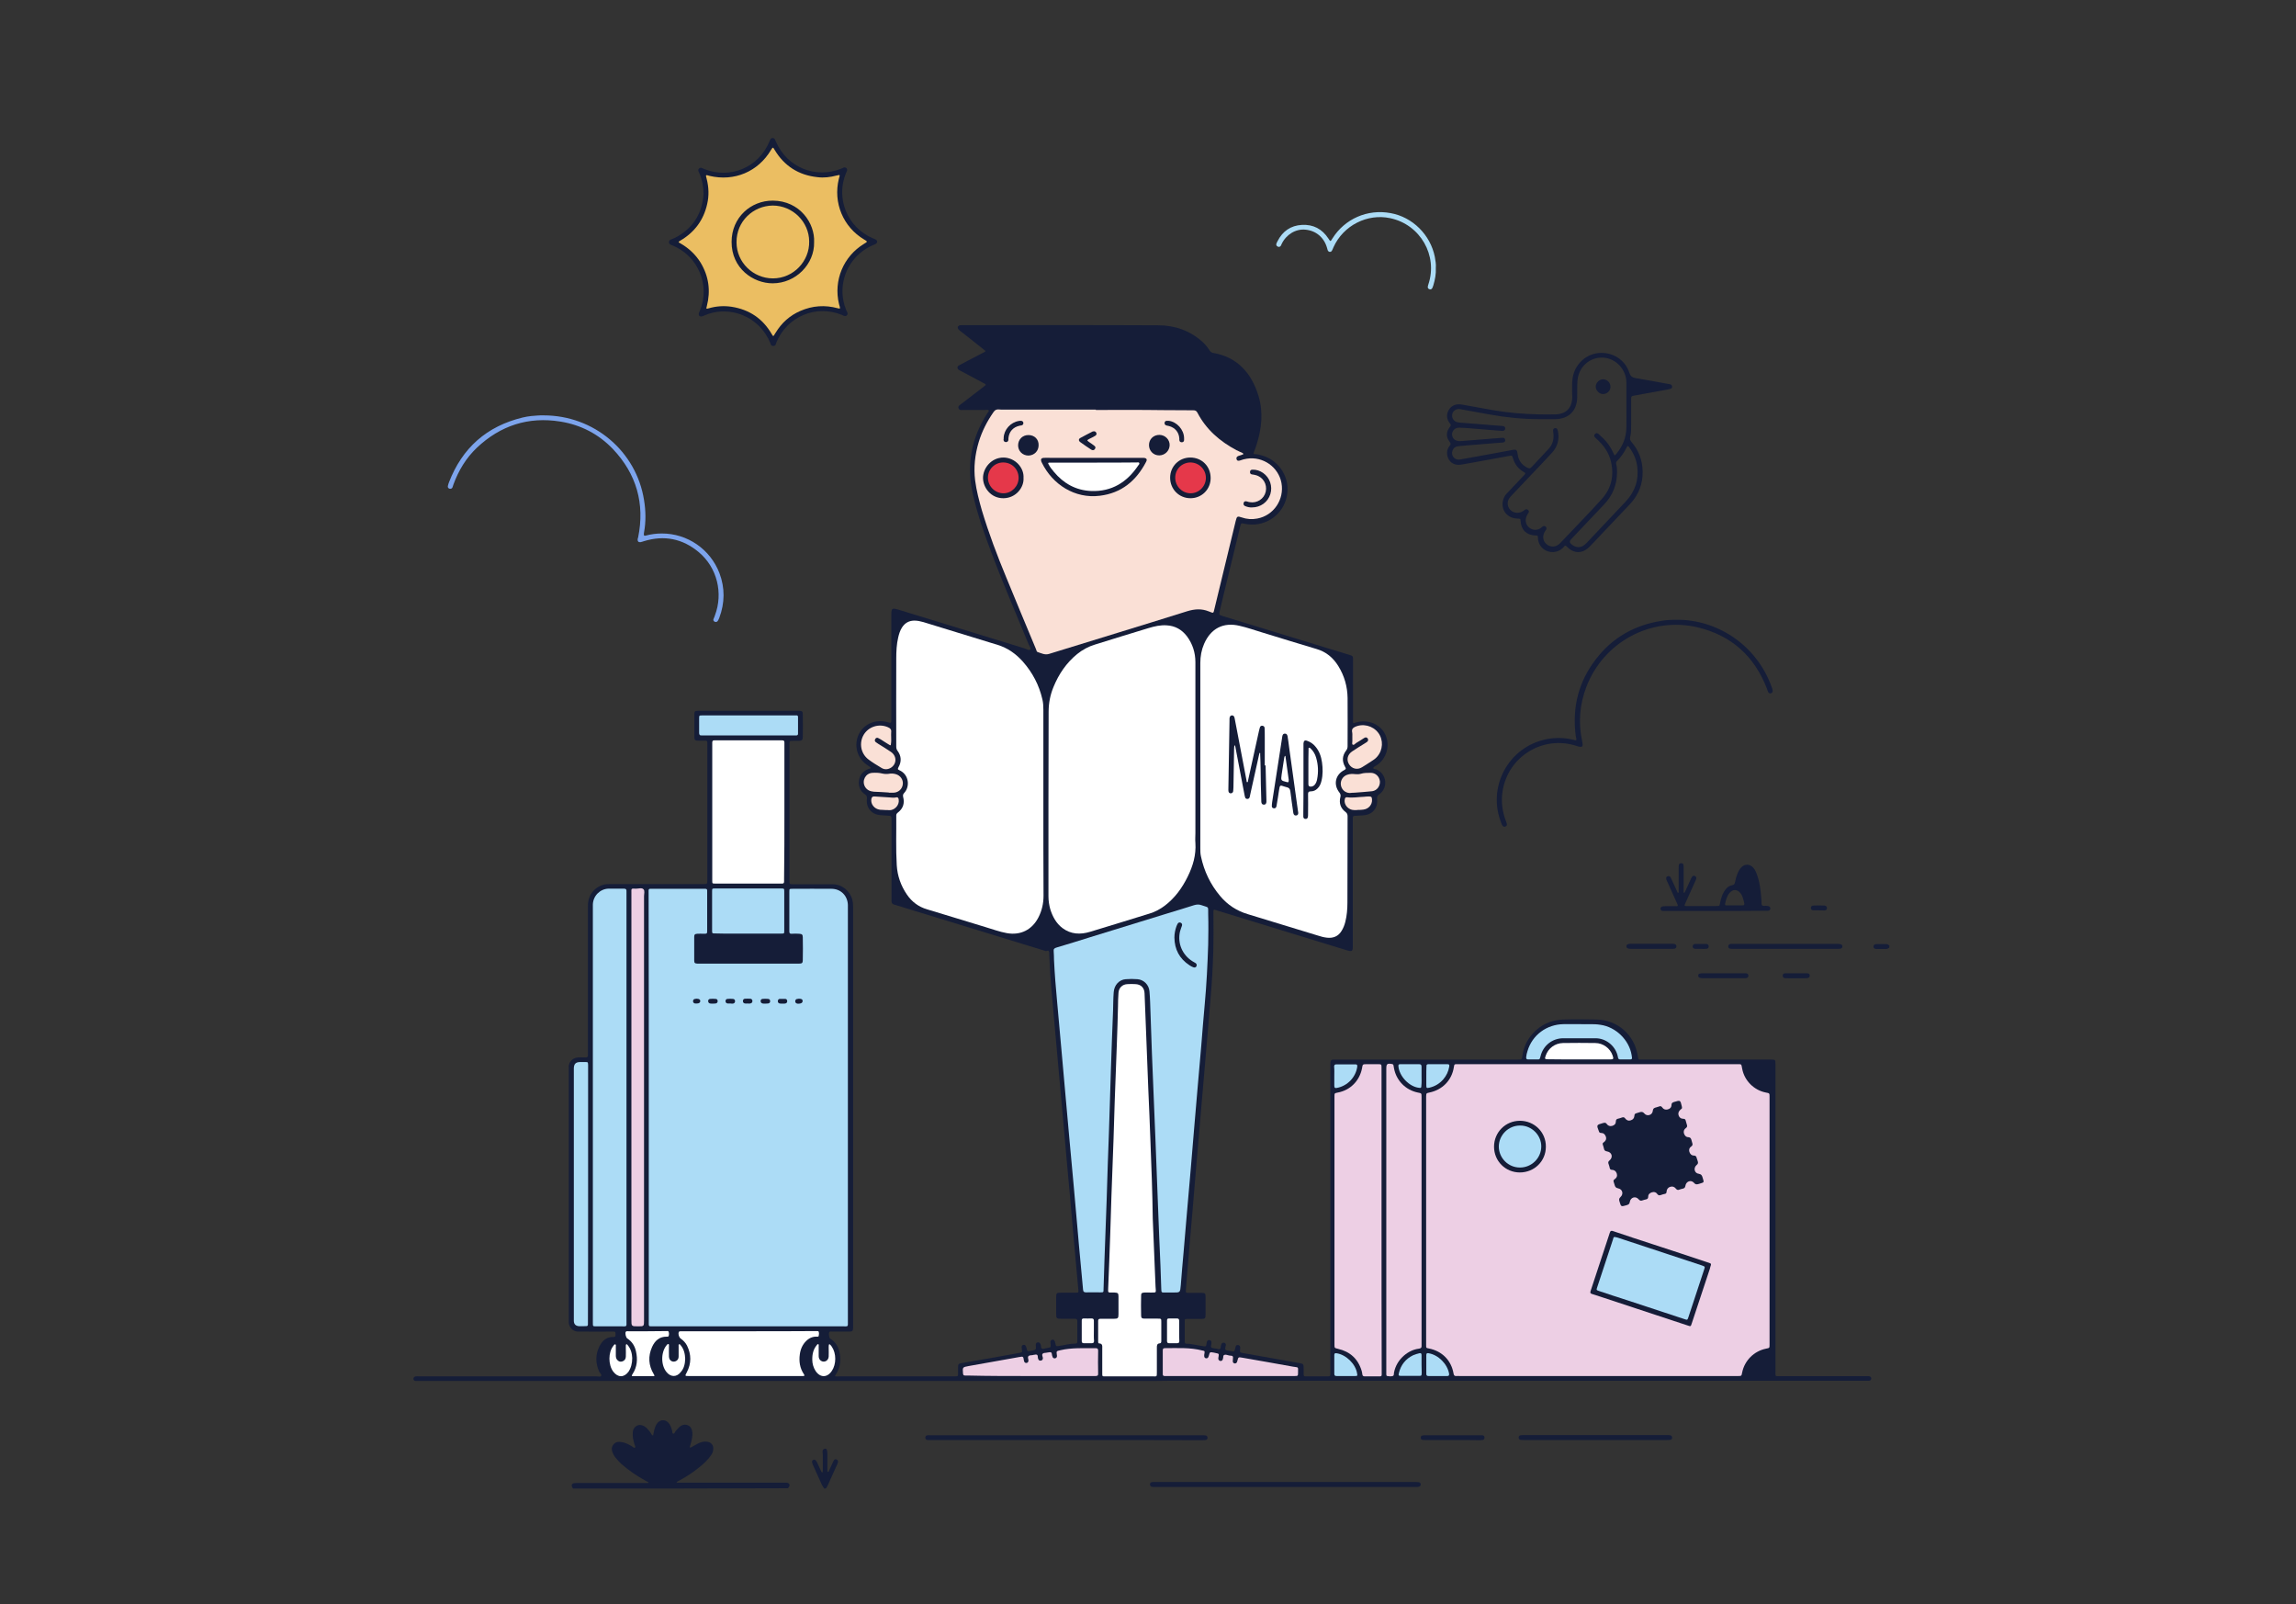 <?xml version="1.0" encoding="utf-8"?>
<!-- Generator: Adobe Illustrator 21.1.0, SVG Export Plug-In . SVG Version: 6.00 Build 0)  -->
<svg version="1.0" id="Capa_1" xmlns="http://www.w3.org/2000/svg" xmlns:xlink="http://www.w3.org/1999/xlink" x="0px" y="0px"
	 viewBox="0 0 1400 978" enable-background="new 0 0 1400 978" xml:space="preserve">
<rect x="0" y="0" width="1400" height="978" fill="#333333" stroke="none"/>
<g>
	<path fill="#151D38" d="M349.4,907.4c-0.2-0.3-0.4-0.7-0.6-1c-0.5-1.2,0-2.1,1.2-2.3c0.7-0.1,1.4-0.1,2.2-0.1c13.6,0,27.2,0,40.8,0
		c0.6,0,1.3,0,1.9,0c0.2,0,0.5,0,0.5-0.3c0-0.1-0.2-0.2-0.3-0.3c-0.6-0.3-1.1-0.6-1.7-0.9c-5.2-2.9-10.1-6.2-14.5-10.1
		c-1.3-1.2-2.5-2.5-3.6-3.9c-0.4-0.6-0.9-1.1-1.2-1.8c-1-2-1.7-4-0.1-6.1c1.5-2,3.7-1.8,5.7-1.4c2,0.4,3.9,1.4,5.7,2.5
		c0.6,0.3,1.2,1.2,1.8,0.7c0.5-0.4-0.1-1.2-0.3-1.8c-0.5-1.9-1.1-3.9-1.1-5.9c-0.1-2.3,0.3-4.5,2.7-5.7c1.9-0.9,4.3-0.1,6.2,1.9
		c1,1.1,2,2.3,2.7,3.6c0.2,0.3,0.4,0.6,0.8,0.4c0.1-0.1,0.2-0.4,0.2-0.6c0.2-1.5,0.6-3,1.1-4.4c0.3-0.9,0.8-1.8,1.4-2.5
		c1.8-2.2,4.8-2.2,6.7-0.1c1.2,1.3,1.7,3,2.2,4.7c0.2,0.7,0,1.8,0.7,1.9c0.8,0.2,1-1,1.5-1.6c0.7-0.8,1.4-1.6,2.1-2.3
		c1.5-1.4,3.4-2,5.3-1.2c2,0.8,2.6,2.7,2.8,4.7c0.1,1.7-0.3,3.3-0.6,5c-0.2,0.9-0.5,1.8-0.8,2.8c-0.1,0.4-0.4,0.9,0,1.1
		c0.2,0.1,0.7-0.2,1.1-0.4c1.3-0.7,2.5-1.5,3.8-2.1c1.6-0.8,3.3-1.3,5.1-1.1c2.7,0.2,4.4,2,4.1,4.8c-0.1,1.4-0.7,2.6-1.5,3.7
		c-1.8,2.6-4.1,4.7-6.5,6.7c-3.8,3.2-8,5.9-12.3,8.3c-0.6,0.3-1.1,0.6-1.7,0.9c-0.1,0.1-0.3,0.2-0.3,0.3c0,0.4,0.3,0.3,0.5,0.3
		c0.6,0,1.3,0,1.9,0c20.7,0,41.4,0,62.1,0c0.6,0,1.1,0,1.7,0c0.9,0,1.8-0.1,2.4,0.8c0.7,1.1-0.3,1.8-0.7,2.6
		C436.8,907.4,393.1,907.4,349.4,907.4z"/>
	<path fill="#151D38" d="M502.6,907.4c-0.5-0.7-1-1.4-1.4-2.2c-1.9-4.1-3.7-8.3-5.6-12.4c-0.7-1.6-0.6-2.5,0.3-2.9
		c0.9-0.4,1.6,0.1,2.4,1.7c0.8,1.8,1.6,3.6,2.5,5.4c0.1,0.2,0.3,0.5,0.5,0.5c0.5,0,0.4-0.4,0.4-0.7c0-3.4,0-6.7,0-10.1
		c0-1.3-0.8-3.1,1.3-3.6c1.1-0.2,1.5,0.8,1.5,3.4c0,3.2,0,6.4,0,9.6c0,0.4-0.1,1,0.2,1.1c0.6,0.2,0.7-0.5,0.9-0.9
		c0.7-1.6,1.5-3.2,2.2-4.8c0.2-0.5,0.5-1,0.8-1.5c0.4-0.5,1-0.6,1.5-0.3c0.6,0.2,0.9,0.7,0.9,1.3c0,0.5-0.2,0.9-0.4,1.4
		c-2,4.4-3.9,8.7-5.9,13.1c-0.3,0.6-0.7,1.2-1.1,1.8C503.2,907.4,502.9,907.4,502.6,907.4z"/>
	<path fill="#151D38" d="M1152,577.7c-0.6,0.3-1.1,0.8-1.9,0.8c-2-0.1-4,0-5.9,0c-0.9,0-1.8-0.3-1.8-1.4c-0.1-1,0.6-1.6,1.9-1.6
		c2-0.1,4,0,5.9,0c0.8,0,1.3,0.5,1.9,0.9C1152,576.7,1152,577.2,1152,577.7z"/>
	<path fill="#151D38" d="M696.2,841.8c-35.3,0-70.6,0-105.8,0c-57.1,0-114.2,0-171.4,0c-54.3,0-108.6,0-163,0c-0.8,0-1.6,0-2.4,0
		c-0.9,0-1.4-0.4-1.5-1.2c-0.1-0.9,0.6-1.5,1.4-1.6c0.8-0.1,1.6,0,2.4,0c35.9,0,71.8,0,107.8,0c1,0,2.4,0.5,2.9-0.4
		c0.4-0.7-0.8-1.6-1.2-2.4c-2.4-5.3-2.4-10.6,0.2-15.7c1.8-3.4,4.4-5.7,8.5-5.5c1.5,0,1.2-0.9,1.2-1.7c0.1-1,0-1.7-1.3-1.6
		c-6.6,0.1-13.1,0-19.7,0c-0.7,0-1.4,0-2.2,0c-3-0.3-5.1-2.6-5.3-5.6c0-0.6,0-1.1,0-1.7c0-50.8,0-101.6,0-152.4c0-0.7,0-1.4,0-2.2
		c0.3-2.8,2.6-5,5.7-5.2c1.5-0.1,3-0.1,4.6,0c1.1,0,1.4-0.4,1.4-1.4c0-0.6,0-1.3,0-1.9c0-29.8,0-59.5,0-89.3
		c0-6.3,3.9-11.3,9.9-12.8c1.3-0.3,2.7-0.3,4.1-0.3c18.3,0,36.6,0,55,0c0.5,0,1,0,1.4,0c2.3,0,2.4,0,2.4-2.4c0-20.2,0-40.3,0-60.5
		c0-7.1,0-14.2,0-21.4c0-0.6,0-1.3,0-1.9c0-0.9-0.4-1.3-1.3-1.2c-1.4,0-2.9,0-4.3,0c-1.9-0.1-2.3-0.4-2.3-2.2c0-4.6,0-9.3,0-13.9
		c0-1.8,0.3-2,2.1-2.1c1.8,0,3.7,0,5.5,0c18.2,0,36.3,0,54.5,0c0.6,0,1.3,0,1.9,0c1.7,0.1,2.1,0.4,2.1,2.2c0.1,4.6,0.1,9.1,0,13.7
		c0,1.9-0.5,2.3-2.5,2.4c-1.3,0-2.6,0-3.8,0c-1.7,0-1.7,0-1.8,1.7c0,0.4,0,0.8,0,1.2c0,27.2,0,54.4,0,81.6c0,3.2-0.2,2.9,2.8,2.9
		c7.8,0,15.5,0,23.3,0c5.8,0,10.7,3.9,12.2,9.4c0.4,1.6,0.5,3.3,0.5,5c0,22.8,0,45.6,0,68.4c0,61.8,0,123.5,0,185.3
		c0,0.7,0,1.4,0,2.2c-0.1,2.1-0.4,2.4-2.6,2.4c-3.4,0-6.7,0-10.1,0c-0.6,0-1.5-0.4-1.9,0.5c-0.4,0.8,0,3.4,0.6,3.8
		c3.6,2.1,5.3,5.5,5.9,9.4c0.7,4.3,0.1,8.5-2.3,12.2c-0.2,0.3-0.4,0.5-0.5,0.8c-0.2,0.4,0,0.6,0.4,0.6c0.6,0.1,1.3,0,1.9,0
		c23.3,0,46.6,0,69.8,0c0.3,0,0.6,0,1,0c1.8-0.1,1.8-0.1,1.8-1.9c0-1.2,0-2.4,0-3.6c0-2,0.3-2.3,2.3-2.6c5.6-1,11.2-2,16.8-2.9
		c6.1-1.1,12.1-2.2,18.2-3.3c1.9-0.3,1.8-0.4,1.6-2.1c-0.3-1.9-0.1-2.6,0.9-2.8c1-0.2,1.5,0.3,2,2.1c0.4,1.9,0.4,1.9,2.3,1.6
		c0.3-0.1,0.6-0.2,0.9-0.2c2.6-0.5,2.6-0.5,2.4-3.2c-0.1-0.9,0.1-1.6,1.1-1.8c0.9-0.2,1.5,0.3,1.8,1.2c0,0.1,0,0.2,0.1,0.2
		c0.4,0.8-0.2,1.9,0.8,2.4c0.8,0.4,1.7-0.2,2.6-0.3c0.2,0,0.5,0,0.7-0.1c2.1-0.4,2.1-0.4,1.9-2.4c-0.1-1-0.5-2.2,1-2.6
		c1-0.3,1.6,0.4,1.9,2.2c0.4,1.8,0.4,1.8,2.1,1.6c3.4-0.5,6.7-1.5,10.2-1.5c0.8,0,1.1-0.4,1.1-1.2c0-4.2,0-8.3,0-12.5
		c0-1.1-0.5-1.4-1.5-1.4c-2.8,0-5.6,0-8.4,0c-2.7,0-3-0.3-3-3c0-3.4,0-6.7,0-10.1c0-2.6,0.3-2.8,2.9-2.8c2.9,0,5.8,0,8.6,0
		c2.2,0,2.2,0,2-2.1c-1.1-12.5-2.3-25-3.4-37.5c-1-11.6-2-23.3-3.1-34.9c-1-11.5-2.1-23.1-3.1-34.6c-0.9-9.7-1.7-19.4-2.6-29.1
		c-0.9-10-1.8-19.9-2.7-29.9c-1-11.9-2.3-23.9-2.7-35.9c0-0.6-0.1-1.3-0.1-1.9c-0.1-0.8,0.2-1.7-0.3-2.3c-0.5-0.8-1.3,0.2-2-0.1
		c-0.5-0.2-1.1-0.3-1.6-0.5c-29.7-9.1-59.4-18.2-89.1-27.3c-0.5-0.1-0.9-0.3-1.4-0.4c-1.3-0.3-1.9-1.1-1.8-2.4c0-0.6,0-1.3,0-1.9
		c0-15.8,0-31.5,0-47.3c0-2.6,0-2.6-2.5-2.7c-1.4-0.1-2.7-0.2-4.1-0.3c-5.4-0.3-9-4.4-8.4-9.8c0.1-1.3,0.1-2.1-1.2-2.9
		c-3-2-4.1-5-3.6-8.6c0.5-3.3,2.5-5.6,5.7-6.8c0.3-0.1,0.6-0.2,0.9-0.3c0.7-0.2,0.8-0.5,0.2-0.9c-0.7-0.5-1.5-1-2.2-1.5
		c-5.9-4.2-7.9-12-4.7-18.6c3-6.2,10.4-9.3,17.3-7.3c2.4,0.7,2.5,0.7,2.5-1.9c0-21.2,0-42.4,0-63.6c0-3.9,0.4-4.2,4.2-3.1
		c25.7,7.9,51.5,15.8,77.2,23.7c1.1,0.3,2.6,1.5,3.3,0.6c0.6-0.7-0.6-2.2-1-3.2c-7.7-18.8-15.8-37.4-22.9-56.4
		c-4.3-11.4-8.3-22.8-11-34.7c-4.2-17.9-1.1-34.4,8.8-49.8c0.3-0.5,1.1-1.1,0.8-1.6c-0.4-0.7-1.3-0.3-2-0.3c-4.5,0-9,0-13.4,0
		c-1.1,0-2.4,0.4-3-0.9c-0.6-1.5,0.8-2.1,1.7-2.8c4.6-3.6,9.2-7.1,13.9-10.7c1.3-1,1.3-1.1-0.2-1.9c-4.6-2.5-9.2-4.9-13.7-7.3
		c-0.5-0.3-1-0.5-1.5-0.8c-1.2-0.9-1.2-2.1,0.1-2.8c1.6-0.9,3.2-1.7,4.9-2.6c3.3-1.7,6.7-3.5,10-5.2c1.5-0.8,1.5-0.8,0.2-1.8
		c-4.6-3.7-9.3-7.3-13.9-11c-0.6-0.4-1.2-0.9-1.6-1.4c-0.8-1-0.4-2.1,0.9-2.4c0.5-0.1,1.1-0.1,1.7-0.1c39.8,0,79.5-0.1,119.3,0.1
		c10,0,19.2,3.2,26.8,10c1.8,1.6,3.3,3.5,4.6,5.5c0.5,0.7,1,1.1,1.9,1.3c15,2.6,23.5,12.3,27.8,26.3c3,10,1.9,19.9-1.2,29.7
		c-0.5,1.6-1.1,3.2-1.7,4.7c-0.3,0.7-0.1,1,0.7,1c1.5,0.1,3,0.4,4.5,0.9c10.8,3.2,17.3,14.2,14.9,25.1
		c-2.3,10.9-12.6,18.2-23.7,16.8c-0.8-0.1-1.6-0.2-2.4-0.4c-1.7-0.3-1.7-0.4-2.2,1.4c-2.7,11.1-5.4,22.2-8.1,33.3
		c-1.5,6.1-3,12.3-4.4,18.4c-0.6,2.5-0.6,2.5,1.9,3.3c25,7.7,50.1,15.4,75.1,23c4.8,1.5,4.2,0.6,4.2,5.6c0,11.3,0,22.6,0,33.8
		c0,0.4,0,0.8,0,1.2c0,1.8,0,1.8,1.6,1.3c2-0.6,4-0.9,6.1-0.7c6.2,0.5,11.2,4.4,12.8,10.2c1.7,5.8-0.4,12.2-5.2,15.9
		c-0.3,0.2-0.7,0.5-1,0.7c-0.7,0.5-1.9,0.8-1.9,1.6c0,0.8,1.3,0.6,2,0.9c6.2,2.7,7.2,11.2,1.6,15.1c-1.2,0.8-1.4,1.5-1.3,2.9
		c0.6,5.6-2.9,9.6-8.5,9.9c-1.7,0.1-3.3,0.3-5,0.3c-1.1,0-1.4,0.5-1.3,1.5c0,0.6,0,1.3,0,1.9c0,24.9,0,49.8,0,74.6c0,0.5,0,1,0,1.4
		c0,3.2-0.4,3.5-3.6,2.6c-26.2-8-52.4-16.1-78.6-24.1c-2.9-0.9-2.9-1.4-2.8,2c0.1,7.8,0.1,15.5-0.1,23.3c-0.3,9.2-0.8,18.4-1.6,27.5
		c-0.7,8.4-1.4,16.7-2.1,25.1c-0.7,8.5-1.5,17-2.2,25.6c-0.7,8.2-1.4,16.4-2.1,24.6c-0.7,8.5-1.5,17-2.2,25.6
		c-0.7,8.4-1.4,16.7-2.1,25.1c-0.7,8.5-1.5,17-2.2,25.6c-0.5,6.4-1.1,12.7-1.6,19.1c-0.2,2.5-0.4,5.1-0.6,7.6
		c-0.1,1.7,0,1.8,1.6,1.8c2.6,0,5.3,0,7.9,0c2.2,0,2.5,0.3,2.5,2.5c0,3.7,0,7.4,0,11c0,2-0.4,2.4-2.4,2.4c-2.9,0-5.8,0-8.6,0
		c-1.7,0-1.7,0.1-1.7,1.8c0,3.9,0,7.8,0,11.8c0,0.7,0,1.5,1,1.5c3.5,0,6.8,1.1,10.2,1.5c1.8,0.2,1.8,0.3,2.1-1.5
		c0.1-0.5,0.1-1,0.3-1.4c0.3-0.6,0.8-1,1.6-0.8c0.7,0.2,1.1,0.6,1.1,1.4c0,0.6,0,1.1-0.2,1.7c-0.3,1.1,0,1.7,1.2,1.8
		c1.1,0.1,2.2,0.4,3.3,0.6c0.8,0.1,1.2-0.2,1.3-1c0.1-0.7,0.2-1.4,0.5-2.1c0.2-0.7,0.9-0.9,1.6-0.8c0.8,0.1,1,0.7,1.1,1.3
		c0,0.3-0.1,0.6-0.2,0.9c-0.3,1.7-0.8,2.4,2.1,2.7c0.4,0,0.8,0.2,1.2,0.2c2.1,0.4,2.1,0.4,2.6-1.8c0.1-0.4,0.2-0.8,0.3-1.1
		c0.2-0.6,0.7-0.8,1.4-0.8c0.7,0.1,1.2,0.5,1.3,1.2c0,0.3,0,0.6,0,0.9c-0.3,2.4-0.3,2.5,2.2,2.9c11.2,2,22.5,4,33.8,6
		c2.6,0.5,2.7,0.5,2.7,3.2c0,1.3,0,2.6,0,3.8c0,0.8,0.3,1.1,1.1,1.1c4.6,0,9.3,0,13.9,0c0.9,0,1.3-0.3,1.3-1.3c0-0.8,0-1.6,0-2.4
		c0-61.8,0-123.5,0-185.3c0-0.9,0-1.8,0.1-2.6c0.1-0.9,0.6-1.5,1.6-1.5c0.7,0,1.4,0,2.2,0c36.3,0,72.6,0,109,0c0.5,0,1,0,1.4,0
		c2.5,0,2.5,0,2.8-2.4c0.7-5,2.7-9.3,6-13.1c5-5.7,11.4-8.7,19-8.9c6.7-0.2,13.4-0.1,20.2,0c12.7,0.2,23.1,9.3,25.1,21.9
		c0.1,0.6,0.2,1.1,0.3,1.7c0.1,0.6,0.4,0.8,1,0.8c0.7,0,1.4,0,2.2,0c25.4,0,50.7,0,76.1,0c0.6,0,1.1,0,1.7,0c2.6,0,2.7,0.2,2.7,2.7
		c0,17.1,0,34.2,0,51.4c0,45.3,0,90.6,0,135.8c0,3.5-0.4,3.1,3,3.1c17.3,0,34.6,0,51.8,0c0.7,0,1.4,0,2.2,0c0.9,0.1,1.5,0.7,1.4,1.6
		c-0.1,0.8-0.7,1.2-1.5,1.2c-0.8,0-1.6,0-2.4,0c-84.3,0-168.6,0-253,0c-57,0-114.1,0-171.1,0C707,841.8,701.6,841.8,696.2,841.8z"/>
	<path fill="#151D38" d="M815.2,400.3C815.2,400.3,815.2,400.3,815.2,400.3c1.3,0.8,2,2.2,2.9,3.4c1.1,1.5,1.9,3.3,2.8,5
		c0.1,0.3,0.3,0.7,0.6,0.5c0.3-0.1,0.2-0.5,0.2-0.8c0-1.8,0-3.6,0-5.5c0-0.5,0.1-1.1-0.4-1.3C819.3,401.2,817.5,399.8,815.2,400.3z"
		/>
	<path fill="#151D38" d="M403.4,819.4c-1.2-0.5-1.5,0.6-2,1.2c-3.1,4.2-3.1,11.3,0,15.5c0.5,0.6,1.1,1.7,1.7,1.4
		c0.5-0.3-0.4-1.2-0.7-1.8C400.2,830.1,400,824.6,403.4,819.4c-0.1-0.1-0.2-0.1,0-0.2C403.4,819.3,403.4,819.3,403.4,819.4z"/>
	<path fill="#151D38" d="M494.4,837.4c0.1,0.3,0.2,0.5,0.4,0.2c0.1-0.1-0.1-0.3-0.3-0.3c0-0.2-0.1-0.5-0.2-0.7
		c-2.8-5.5-2.8-11,0-16.5c0.1-0.3,0.5-0.6,0.2-0.8c-0.3-0.2-0.6,0.2-0.7,0.4c-3,3.3-3.7,7.2-2.9,11.4
		C491.2,833.5,491.9,836,494.4,837.4z"/>
	<path fill="#151D38" d="M371,838.1C371,837.9,371,837.9,371,838.1C371,838,371,838,371,838.1c0.1-0.6-0.2-1-0.4-1.4
		c-2.8-5.5-2.9-11-0.2-16.5c0-0.1,0.1-0.1,0.1-0.2c0-0.3,0.5-0.5,0.1-0.8c-0.1-0.1-0.4,0.2-0.6,0.3c-0.4,0.4-0.8,0.8-1.1,1.2
		C365.4,825.8,366.1,834.6,371,838.1z"/>
	<path fill="#EDCFE4" d="M974.2,838.8c28.5,0,56.9,0,85.4,0c2.3,0,2.3,0,2.7-2.2c1.5-7.3,7.2-13,14.6-14.5c2.1-0.4,2.1-0.4,2.1-2.5
		c0-50.3,0-100.6,0-150.9c0-2.3,0-2.3-2.2-2.7c-7.3-1.4-13.2-7.3-14.5-14.6c-0.6-3.2-0.3-2.6-3.3-2.7c-0.2,0-0.5,0-0.7,0
		c-56,0-112,0-168,0c-0.6,0-1.1,0-1.7,0c-1.8,0-1.8,0-2.1,1.8c-1.2,8-7,13.9-15,15.5c-1.8,0.4-1.8,0.4-1.9,2.3c0,0.4,0,0.8,0,1.2
		c0,49.7,0,99.3,0,149c0,0.5,0,1,0,1.4c0,1.8,0,1.8,1.7,2.1c8,1.6,13.6,7.2,15,15.2c0.2,1.2,0.6,1.7,1.8,1.6c0.6-0.1,1.3,0,1.9,0
		C918.2,838.8,946.2,838.8,974.2,838.8z"/>
	<path fill="#ACDCF6" d="M395.6,675c0,43.4,0,86.9,0,130.3c0,3.6-0.4,3.2,3.2,3.2c38.3,0,76.6,0,114.9,0c3.7,0,3.3,0.5,3.3-3.3
		c0-83.9,0-167.8,0-251.7c0-0.6,0-1.3,0-1.9c-0.2-5.6-4.3-9.8-10-9.8c-7.9-0.1-15.8,0-23.8,0c-1.9,0-1.9,0-1.9,2
		c0,6.7,0,13.4,0,20.2c0,1.3,0,2.6,0,3.8c0,1,0.3,1.5,1.4,1.4c1.5-0.1,3-0.1,4.6,0c1.7,0.1,2.2,0.5,2.2,2.2c0.1,4.6,0.1,9.3,0,13.9
		c0,1.7-0.5,2.1-2.2,2.1c-0.5,0-1,0-1.4,0c-19.7,0-39.4,0-59,0c-0.6,0-1.1,0-1.7,0c-1.5-0.1-1.9-0.4-1.9-1.9c0-4.8,0-9.6,0-14.4
		c0-1.4,0.4-1.8,1.9-1.9c1.3-0.1,2.6,0,3.8,0c2.2,0,2.2,0,2.2-2.2c0-7.7,0-15.4,0-23c0-0.4,0-0.8,0-1.2c0-0.7-0.4-1-1.1-1
		c-0.6,0-1.1,0-1.7,0c-10,0-20,0-30,0c-3.3,0-2.9-0.4-2.9,3C395.6,588.1,395.6,631.5,395.6,675z"/>
	<path fill="#FAE0D6" d="M668.2,249.9c0-0.1,0-0.1,0-0.2c-18.8,0-37.6,0-56.4,0c-0.8,0-1.6,0-2.4-0.1c-1.6-0.2-2.7,0.2-3.6,1.6
		c-3.9,5.6-7,11.6-9,18.2c-2.3,7.7-3.2,15.5-2.2,23.5c0.8,6.2,2.4,12.2,4.1,18.2c4.2,14,9.4,27.7,15,41.2c5.9,14.5,12,28.9,18,43.4
		c0.3,0.6,0.3,1.6,1.1,1.8c2.2,0.7,4.3,1.9,6.9,1.1c28.1-8.7,56.2-17.2,84.2-26c4.6-1.4,8.7-1.7,13.2,0.1c3.1,1.2,2.7,1.4,3.5-1.9
		c4.3-17.8,8.6-35.6,12.9-53.3c0.7-2.8,1-3,3.6-2.1c3.1,1.1,6.3,1.3,9.5,0.7c10-1.8,16.6-11.6,14.8-21.6
		c-1.8-9.8-11.2-16.4-21.1-14.9c-1.4,0.2-2.8,0.6-4.2,1.1c-0.9,0.3-1.8,0.3-2.1-0.8c-0.3-1,0.2-1.6,1.2-2c1-0.4,2.2-0.5,3.1-1.2
		c-0.9-1-2.2-1.1-3.3-1.8c-0.3-0.2-0.6-0.3-0.9-0.4c-10.2-5.4-18.6-12.6-24-23c-0.6-1.1-1.3-1.4-2.5-1.4c-6.2,0-12.5-0.1-18.7-0.1
		C695.3,249.8,681.8,249.9,668.2,249.9z"/>
	<path fill="#FFFFFF" d="M636.2,489.1c0-18.9,0-37.7,0-56.6c0-2.1-0.1-4.1-0.6-6.2c-2-8.7-6-16.3-11.9-23
		c-4.2-4.7-9.2-8.3-15.4-10.2c-15.1-4.6-30.2-9.3-45.3-13.9c-1.8-0.5-3.6-0.9-5.4-0.9c-3.3,0-5.8,1.4-7.6,4.2
		c-1.2,1.9-1.8,3.9-2.3,6c-1,4.2-1.2,8.6-1.2,12.9c-0.1,17.9,0,35.8,0,53.7c0,1,0.2,1.8,0.8,2.6c2.3,3.1,2.5,6.5,0.6,9.9
		c-0.5,1-0.7,1.4,0.5,1.9c5.9,2.6,6.6,10,2.9,13.9c-0.7,0.7-0.8,1.4-0.6,2.4c1,3.8,0,7-3.1,9.4c-0.8,0.6-1.2,1.2-1.1,2.2
		c0.1,10-0.3,20,0.3,30c0.4,6.5,2.5,12.5,6.2,17.9c3,4.4,7.1,7.5,12.3,9c11.9,3.5,23.7,7.3,35.5,10.8c4.4,1.3,8.6,2.9,13.1,3.7
		c8.4,1.5,15.4-2,19.3-9.6c2.1-4.1,3.1-8.5,3.1-13.2C636.2,527,636.2,508.1,636.2,489.1z"/>
	<path fill="#FFFFFF" d="M639.3,489.1c0,19.1,0,38.2,0,57.3c0,2.7,0.4,5.3,1.1,7.8c1.4,4.5,3.6,8.6,7.4,11.5
		c5.2,3.9,11,4.1,16.9,2.3c12.1-3.6,24.1-7.4,36.2-11.1c3.4-1,6.5-2.7,9.3-4.8c6.2-4.7,10.6-10.8,14-17.7c3.2-6.5,5.2-13.2,4.7-20.6
		c-0.2-2,0-4,0-6c0-34.7,0-69.4,0-104.1c0-5.9-1.7-11.2-5.2-15.9c-3.1-4-7.1-6.3-12.2-6.6c-3.9-0.3-7.6,0.6-11.3,1.7
		c-10.8,3.3-21.7,6.6-32.5,10c-4,1.2-7.7,3.2-10.9,5.8c-6.6,5.4-11.2,12.2-14.4,20c-2,4.8-3,9.8-3,15.2
		C639.4,452.3,639.3,470.7,639.3,489.1z"/>
	<path fill="#FFFFFF" d="M731.9,460.5c0,18.8,0,37.6,0,56.4c0,1.8,0,3.5,0.4,5.2c1.9,9,5.8,17.1,11.7,24.1c4.5,5.4,10.2,9.1,17,11.1
		c14.2,4.3,28.4,8.7,42.6,13c1.8,0.6,3.7,1.1,5.6,1.3c3.7,0.4,6.8-0.8,8.8-4.1c1.1-1.7,1.8-3.6,2.3-5.5c1-3.9,1.3-7.9,1.3-11.9
		c0.1-17.5,0-35,0.1-52.5c0-1.1-0.3-1.9-1.2-2.6c-3.1-2.3-4.1-5.4-3.2-9.1c0.3-1.1,0.1-1.9-0.6-2.8c-3.8-4.8-2.5-10.9,3-13.7
		c1.1-0.6,1.1-0.9,0.5-1.9c-2-3.5-1.8-6.9,0.7-10.1c0.6-0.8,0.8-1.6,0.8-2.6c0-9.8,0.1-19.5,0-29.3c-0.1-6.9-1.9-13.4-5.6-19.4
		c-3.2-5.2-7.5-8.8-13.4-10.5c-11.2-3.3-22.3-6.8-33.5-10.2c-4.4-1.3-8.8-2.9-13.3-3.9c-10-2.4-17.6,1.6-21.7,11
		c-1.6,3.7-2.3,7.6-2.3,11.7C731.9,423.1,731.9,441.8,731.9,460.5z"/>
	<path fill="#ACDCF6" d="M736.7,575.8c0.1-5.7,0.2-12.1,0-18.5c-0.1-5.2,0.7-3.8-4-5.5c-1.6-0.6-3-0.5-4.7,0
		c-5.4,1.7-10.8,3.4-16.2,5c-15.8,4.9-31.6,9.7-47.4,14.6c-6.7,2.1-13.4,4.2-20.2,6.2c-1.3,0.4-1.9,0.9-1.7,2.3
		c0.2,1.7,0.1,3.5,0.2,5.3c0.4,8.5,1.1,17.1,1.9,25.6c0.9,9.6,1.7,19.3,2.6,28.9c0.9,10.1,1.8,20.2,2.7,30.3
		c0.7,7.8,1.4,15.6,2.1,23.4c0.9,9.8,1.8,19.6,2.7,29.4c0.7,8.3,1.5,16.6,2.2,24.8c0.7,8.1,1.4,16.2,2.2,24.4
		c0.4,4.7,0.9,9.4,1.3,14.1c0.1,1.4,0.7,1.7,1.9,1.7c2.9-0.1,5.8,0,8.6,0c2,0,2,0,2-2c0.2-6.3,0.4-12.6,0.6-18.9
		c0.4-11.8,0.9-23.6,1.3-35.5c0.3-7.4,0.4-14.9,0.7-22.3c0.4-11.7,0.9-23.3,1.2-35c0.3-7.5,0.4-15,0.7-22.5
		c0.4-11.8,0.8-23.6,1.3-35.5c0.1-3.8,0.1-7.5,0.4-11.3c0.3-4.3,3.3-7.6,7.3-7.9c2.4-0.2,4.8-0.2,7.2,0c3.9,0.3,7,3.5,7.3,7.4
		c0.2,2.1,0.3,4.3,0.4,6.5c0.4,10.5,0.7,20.9,1.1,31.4c0.7,17.9,1.5,35.8,2.2,53.7c0.6,13.9,1,27.8,1.6,41.7
		c0.4,11.3,0.9,22.5,1.4,33.8c0.2,4.8,0.3,9.6,0.5,14.4c0.1,2.1,0.1,2.1,2.2,2.1c1.7,0,3.4,0,5,0c4.4,0,4.3,0,4.7-4.5
		c0.5-6.7,1.1-13.4,1.7-20.1c0.7-8.6,1.5-17.2,2.2-25.8c0.7-8.4,1.5-16.9,2.2-25.3c0.7-8.4,1.4-16.7,2.1-25.1
		c0.7-8.2,1.4-16.4,2.1-24.6c0.7-8.4,1.5-16.9,2.2-25.3c0.7-8.4,1.3-16.7,2.1-25.1C735.7,600.1,736.3,588.3,736.7,575.8z"/>
	<path fill="#FFFFFF" d="M701.5,696C701.5,696,701.5,696,701.5,696c-0.4-10.5-0.8-21.1-1.3-31.6c-0.4-11.2-0.9-22.4-1.3-33.5
		c-0.3-8.5-0.7-16.9-1-25.4c-0.1-3.4-2.3-5.5-5.6-5.6c-1.6-0.1-3.2-0.1-4.8,0c-3.1,0.1-5.3,2.2-5.5,5.3c-0.2,2.8-0.3,5.6-0.3,8.4
		c-0.2,7.6-0.4,15.2-0.7,22.8c-0.4,11.7-0.9,23.3-1.3,35c-0.3,7.5-0.4,15-0.7,22.5c-0.4,11.7-0.9,23.5-1.3,35.2
		c-0.3,7.4-0.4,14.9-0.7,22.3c-0.4,11.4-0.8,22.8-1.3,34.3c-0.1,2.2,0,2.2,2,2.2c0.6,0,1.3,0,1.9,0c2,0.1,2.4,0.4,2.4,2.4
		c0,3.6,0,7.2,0,10.8c0,2.4-0.3,2.8-2.8,2.8c-2.7,0-5.4,0-8.2,0c-0.8,0-1.4,0.2-1.4,1.2c0,4.2,0,8.5,0,12.7c0,0.5,0,1.1,0.6,1.1
		c2.2,0.1,1.9,1.7,1.9,3.1c0,5,0,10.1,0,15.1c0,1.9,0,1.9,1.8,1.9c3,0,5.9,0,8.9,0c6.7,0,13.4,0,20.2,0c2.3,0,2.4,0.4,2.4-2.3
		c0-1.8,0-3.5,0-5.3c0-3.4,0-6.7,0-10.1c0-1.1,0.1-2.2,1.5-2.4c1.3-0.1,1.2-0.9,1.2-1.8c0-3.8,0-7.5,0-11.3c0-2,0-2-2.2-2
		c-2.6,0-5.3,0-7.9,0c-1.7,0-2.2-0.4-2.2-1.9c-0.1-4.1-0.1-8.2,0-12.2c0-1.4,0.4-1.7,2-1.8c1.1-0.1,2.2,0,3.4,0
		c4.3,0,3.6,0.4,3.4-3.6c-0.5-13.8-1.2-27.6-1.7-41.4C702.7,727.1,702.1,711.5,701.5,696z"/>
	<path fill="#ACDCF6" d="M382,675.1c0-43.3,0-86.5,0-129.8c0-0.6,0-1.3,0-1.9c0.1-1.2-0.3-1.7-1.6-1.7c-3.1,0.1-6.2-0.1-9.4,0
		c-5.2,0.2-9.3,4.4-9.5,9.6c0,0.7,0,1.4,0,2.2c0,83.8,0,167.6,0,251.4c0,0.6,0,1.1,0,1.7c0,1.8,0,1.9,1.9,1.9c5,0,10.1,0,15.1,0
		c4,0,3.5,0.5,3.5-3.4C382,761.8,382,718.4,382,675.1z"/>
	<path fill="#EDCFE4" d="M842.4,743.7c0-30.3,0-60.6,0-90.9c0-0.6,0-1.1,0-1.7c0-2.4,0-2.4-2.3-2.4c-2.2,0-4.5,0-6.7,0
		c-2.5,0-2.5,0-2.9,2.5c-1.5,7.7-7.2,13.4-14.8,14.8c-2,0.4-2,0.4-2,2.4c0,0.6,0,1.3,0,1.9c0,37.8,0,75.5,0,113.3c0,12,0,24,0,36
		c0,2.1,0,2.1,2.1,2.6c7.4,1.7,12.3,6.1,14.5,13.5c0.2,0.7,0.3,1.4,0.4,2.1c0.1,0.9,0.6,1.2,1.5,1.2c2.5,0,5,0,7.4,0
		c3.3,0,2.9,0.3,2.9-3C842.4,805.2,842.4,774.4,842.4,743.7z"/>
	<path fill="#FFFFFF" d="M478.3,495.1c0-13.4,0-26.9,0-40.3c0-0.7,0-1.4,0-2.2c0-0.9-0.3-1.3-1.3-1.3c-0.5,0-1,0-1.4,0
		c-12.9,0-25.7,0-38.6,0c-0.5,0-1,0-1.4,0c-0.9-0.1-1.3,0.4-1.3,1.3c0,0.6,0,1.3,0,1.9c0,19.9,0,39.8,0,59.7c0,7.5,0,15,0,22.5
		c0,1.9,0,1.9,1.8,1.9c0.2,0,0.5,0,0.7,0c12.9,0,25.9,0,38.8,0c0.5,0,1,0,1.4,0c0.8,0,1.1-0.4,1.1-1.2c0-0.6,0-1.3,0-1.9
		C478.3,522.1,478.3,508.6,478.3,495.1z"/>
	<path fill="#EDCFE4" d="M845.3,743.5c0,30.7,0,61.4,0,92.2c0,0.7,0,1.4,0,2.2c0,0.4,0.1,0.8,0.6,0.9c1.1,0.2,2.3,0.3,3.3,0
		c0.9-0.3,0.7-1.3,0.8-2.1c0.8-4.1,2.9-7.6,6.1-10.4c2.7-2.3,5.8-3.8,9.2-4.2c1.1-0.2,1.6-0.6,1.5-1.7c0-0.3,0-0.6,0-1
		c0-50.2,0-100.5,0-150.7c0-2.3,0-2.3-2.2-2.7c-7.5-1.5-13.2-7.3-14.6-14.8c-0.1-0.6-0.2-1.1-0.3-1.7c-0.1-0.6-0.4-0.8-0.9-0.9
		c-3-0.5-3.5-0.1-3.5,2.9C845.3,682.2,845.3,712.9,845.3,743.5z"/>
	<path fill="#EDCFE4" d="M385,674.9c0,43.2,0,86.4,0,129.6c0,4,0,4,4.1,4c3.6,0,3.6,0,3.6-3.7c0-86.2,0-172.3,0-258.5
		c0-1.4,0.6-3.2-0.3-4.2c-1-1.1-2.9-0.4-4.4-0.4c-3.4,0-3-0.5-3,3.1C385,588.2,385,631.5,385,674.9z"/>
	<path fill="#FFFFFF" d="M456.6,811.5c-13.3,0-26.5,0-39.8,0c-0.6,0-1.3,0-1.9,0c-0.4,0-0.8,0.1-1,0.5c-0.5,1.2,0.1,3.2,1.2,4
		c1.6,1.1,2.9,2.5,3.8,4.2c2.7,5.5,2.7,10.9-0.1,16.3c-1.2,2.3-1.3,2.3,1.3,2.3c22.7,0,45.4,0,68.1,0c0.5,0,1,0,1.4,0
		c0.9,0,1.2-0.2,0.6-1.1c-2.5-3.7-3.1-7.8-2.5-12.1c0.4-3.1,1.6-5.9,3.8-8.1c1.9-1.9,4.2-2.9,6.9-2.7c0.3,0,0.7,0,0.8-0.4
		c0.2-0.9,0.3-1.8,0-2.6c-0.2-0.6-1-0.3-1.5-0.4c-0.6,0-1.1,0-1.7,0C482.8,811.5,469.7,811.5,456.6,811.5z"/>
	<path fill="#ACDCF6" d="M358.6,727.9c0-25.7,0-51.3,0-77c0-0.6,0-1.1,0-1.7c-0.1-1.8-0.1-1.8-1.7-1.8c-1.1,0-2.2,0-3.4,0
		c-2.5,0.1-3.5,1.2-3.6,3.7c0,0.4,0,0.8,0,1.2c0,50.4,0,100.9,0,151.3c0,0.6,0,1.1,0,1.7c0.1,1.9,1.1,2.9,3,3.1c0.9,0.1,1.8,0,2.6,0
		c3.3,0,3,0.3,3-2.9C358.6,779.7,358.6,753.8,358.6,727.9z"/>
	<path fill="#ACDCF6" d="M456.2,569.1c6.7,0,13.4,0,20.1,0c1.9,0,1.9,0,1.9-1.8c0-8,0-16,0-24c0-1.6-0.1-1.7-1.8-1.7
		c-13.5,0-27,0-40.5,0c-1.6,0-1.7,0-1.7,1.8c0,7.9,0,15.8,0,23.7c0,1.9,0,1.9,2,1.9C443,569.2,449.6,569.1,456.2,569.1z"/>
	<path fill="#EDCFE4" d="M628.3,838.8c9.2,0,18.4,0,27.6,0c4,0,8,0,12,0c1.1,0,1.8-0.2,1.7-1.5c-0.1-4.6-0.1-9.3,0-13.9
		c0-1.1-0.3-1.6-1.5-1.6c-7.3,0.1-14.5-0.4-21.7,1.3c-2.2,0.5-2.3,0.5-2,2.7c0,0.2,0.1,0.5,0.1,0.7c0,0.8-0.4,1.4-1.2,1.5
		c-0.7,0.1-1.3-0.2-1.5-0.9c-0.2-0.5-0.4-1.1-0.4-1.6c-0.1-1-0.5-1.4-1.5-1.2c-0.5,0.1-1,0.1-1.4,0.2c-0.9,0.3-2.1,0-2.7,0.7
		c-0.7,0.7,0,1.7,0.1,2.5c0,0.1,0,0.2,0,0.2c0,0.8-0.4,1.4-1.3,1.5c-0.7,0.1-1.3-0.2-1.5-0.9c-0.2-0.4-0.3-0.9-0.3-1.4
		c0-1.4-0.8-1.6-1.9-1.3c-0.2,0.1-0.5,0-0.7,0.1c-1,0.4-2.2,0-3,0.7c-0.8,0.7-0.1,1.8-0.1,2.7c0,0.1,0,0.2,0,0.2
		c-0.1,0.7-0.4,1.2-1.1,1.3c-0.7,0.1-1.3-0.2-1.5-0.9c-0.2-0.6-0.3-1.2-0.4-1.9c-0.1-0.8-0.6-1.1-1.3-1c-0.4,0.1-0.8,0.2-1.2,0.2
		c-10.3,1.8-20.6,3.7-30.9,5.5c-3.8,0.7-3.8,0.7-3.5,4.5c0.1,0.9,0.3,1.3,1.3,1.3c0.6,0,1.1,0,1.7,0
		C602.8,838.8,615.5,838.8,628.3,838.8z"/>
	<path fill="#EDCFE4" d="M750.1,838.8c13,0,26.1,0,39.1,0c2.2,0,2.3,0,2.3-2.2c0-3.7,0.4-2.9-3-3.5c-10.4-1.9-20.8-3.7-31.1-5.5
		c-2.3-0.4-2.3-0.4-2.9,1.9c-0.1,0.2-0.1,0.5-0.2,0.7c-0.3,0.7-0.8,1-1.5,0.9c-0.8-0.1-1.1-0.7-1.1-1.4c0-0.6,0.1-1.1,0.1-1.7
		c0.2-1-0.1-1.6-1.2-1.6c-0.5,0-1-0.1-1.4-0.2c-0.9-0.2-1.8-0.6-2.6-0.3c-1.1,0.4-0.5,1.6-0.9,2.3c-0.1,0.2-0.1,0.5-0.2,0.7
		c-0.3,0.5-0.8,0.8-1.4,0.7c-0.6-0.1-1-0.5-1.2-1.1c-0.1-0.5,0-0.9,0.1-1.4c0.3-1.9,0.3-1.9-1.6-2.3c-0.5-0.1-0.9-0.2-1.4-0.3
		c-2.3-0.4-2.3-0.4-2.9,1.9c-0.3,1-0.6,1.7-1.7,1.6c-0.9-0.1-1.3-0.9-1.1-2.3c0-0.2,0.1-0.3,0.1-0.5c0.4-1.9-0.1-1.7-1.4-2
		c-7.5-1.9-15.1-1.4-22.7-1.4c-0.9,0-1.3,0.3-1.3,1.3c0,4.9,0,9.8,0,14.6c0,0.8,0.4,1.1,1.2,1.1c0.6,0,1.1,0,1.7,0
		C724.5,838.8,737.3,838.8,750.1,838.8z"/>
	<path fill="#ACDCF6" d="M456.4,436.1c-9.4,0-18.7,0-28.1,0c-2,0-2,0-2,1.9c0,2.9,0,5.8,0,8.6c0,1.2,0.3,1.8,1.6,1.7
		c0.4,0,0.8,0,1.2,0c18.2,0,36.5,0,54.7,0c0.6,0,1.1,0,1.7,0c0.7,0,1.1-0.3,1.1-1c0-3.4,0-6.9,0-10.3c0-0.7-0.4-1-1.1-0.9
		c-0.6,0-1.1,0-1.7,0C474.6,436.1,465.5,436.1,456.4,436.1z"/>
	<path fill="#151D38" d="M456.3,584.4c9.1,0,18.2,0,27.3,0c0.6,0,1.1,0,1.7,0c0.8,0,1.2-0.2,1.2-1.1c0-3.3,0-6.5,0-9.8
		c0-0.9-0.4-1.3-1.3-1.3c-0.6,0-1.1,0-1.7,0c-18.1,0-36.1,0-54.2,0c-0.6,0-1.1,0-1.7,0c-1,0-1.5,0.3-1.4,1.4c0,3.2,0,6.4,0,9.6
		c0,0.9,0.4,1.3,1.3,1.2c0.6,0,1.1,0,1.7,0C438.2,584.4,447.2,584.4,456.3,584.4z"/>
	<path fill="#ACDCF6" d="M963.6,624.3c-3.9,0-7,0-10.1,0c-10.4,0.1-19.2,6.6-22.1,16.4c-0.4,1.2-0.7,2.5-0.8,3.7
		c-0.1,1.1,0.3,1.4,1.3,1.4c1.6,0,3.2,0,4.8,0c2.1,0,2.1,0.3,2.7-2.1c1.6-6.4,7.2-10.8,13.8-10.8c6.6,0,13.1,0,19.7,0
		c6.2,0,11.8,4.4,13.4,10.4c0.1,0.5,0.2,0.9,0.3,1.4c0.1,0.7,0.5,1.1,1.3,1.1c2.1,0,4.2,0,6.2,0c0.8,0,1.2-0.4,1-1.2
		c-0.1-0.5-0.1-1-0.2-1.4c-1.5-9.3-9.7-17.2-19-18.5C971.7,624,967.3,624.5,963.6,624.3z"/>
	<path fill="#FAE0D6" d="M543.4,449.5C543.4,449.5,543.4,449.5,543.4,449.5c0-1-0.1-2.1,0-3.1c0.3-1.8-0.7-2.6-2.2-3.2
		c-5.3-2.2-11.5-0.3-14.5,4.6c-3,5-1.9,11.5,2.8,15.1c2.5,1.9,5.3,3.6,8,5.2c1.9,1.2,4,1,5.9-0.2c3.5-2.4,3.5-7.1-0.2-9.6
		c-2.5-1.7-5.1-3.3-7.7-4.9c-0.5-0.3-1.1-0.7-1.6-1.1c-0.6-0.6-0.6-1.3-0.1-2c0.4-0.5,1-0.8,1.7-0.4c0.5,0.3,1,0.5,1.5,0.8
		c1.6,1,3.2,2.1,4.9,3.1c1.2,0.8,1.3,0.7,1.4-0.7C543.5,451.9,543.4,450.7,543.4,449.5z"/>
	<path fill="#FAE0D6" d="M824.6,449.3c0,0.9,0,1.8,0,2.6c0,0.7-0.3,1.7,0.2,2c0.8,0.5,1.4-0.5,2-0.9c1.7-1,3.4-2.1,5.1-3.2
		c0.8-0.5,1.6-0.4,2.1,0.4c0.4,0.7,0.3,1.5-0.5,2.1c-0.5,0.3-0.9,0.6-1.4,0.9c-2.6,1.6-5.2,3.2-7.7,4.9c-2.8,1.9-3.5,5.1-1.8,7.8
		c1.7,2.7,5,3.6,7.9,1.8c1.9-1.1,3.6-2.3,5.5-3.5c1.4-0.9,2.7-1.7,3.7-2.9c3.6-4.1,4-10.2,0.7-14.6c-3.3-4.4-9.5-5.9-14.4-3.5
		c-1.1,0.6-1.7,1.2-1.6,2.6C824.7,447.1,824.6,448.2,824.6,449.3z"/>
	<path fill="#FFFFFF" d="M963,645.8c6.2,0,12.5,0,18.7,0c2.2,0,2.3-0.3,1.6-2.4c-1.5-4.4-5.8-7.6-10.6-7.6c-6.5-0.1-13.1-0.1-19.7,0
		c-4.8,0.1-9,3.2-10.5,7.7c-0.7,2-0.6,2.2,1.5,2.2C950.3,645.8,956.6,645.8,963,645.8z"/>
	<path fill="#FFFFFF" d="M394.7,811.5c-3.8,0-7.7,0-11.5,0c-0.5,0-1.2-0.2-1.6,0.3c-0.6,0.7,0,3.5,0.9,4.1c2.9,1.9,4.6,4.6,5.3,7.9
		c1.1,4.9,0.7,9.5-2.1,13.8c-0.7,1.1-0.7,1.3,0.7,1.3c3.8,0,7.7,0,11.5,0c1.4,0,1.4-0.1,0.7-1.3c-3.2-5.3-3.5-10.9-1-16.5
		c1.7-3.8,4.5-6.4,9-6.3c0.4,0,0.9,0.1,1.1-0.4c0.3-0.8,0.3-1.8,0-2.6c-0.2-0.6-1-0.4-1.5-0.4C402.4,811.4,398.6,811.5,394.7,811.5z
		"/>
	<path fill="#151D38" d="M662.9,790.7c-4.8,0-9.6,0-14.4,0c-1.8,0-1.8,0-1.9,1.9c0,2,0,4,0,6c0,2,0,2.1,2.2,2.1c4.9,0,9.9,0,14.8,0
		c4.5,0,8.9,0,13.4,0c2.2,0,2.2,0,2.2-2.3c0-1.7,0-3.4,0-5c0-2.9,0.2-2.6-2.5-2.6C672.1,790.7,667.5,790.7,662.9,790.7z"/>
	<path fill="#151D38" d="M715.6,790.7c-3.5,0-7,0-10.6,0c-1.4,0-2.9,0-4.3,0c-0.9,0-1.5,0.2-1.5,1.3c0,2.5,0,5,0,7.4
		c0,0.8,0.3,1.2,1.1,1.2c0.6,0,1.3,0,1.9,0c7.7,0,15.4,0,23,0c1.6,0,3.2-0.1,4.8,0c1.3,0.1,1.7-0.5,1.6-1.7c-0.1-2.1,0-4.2,0-6.2
		c0-2,0-2-2-2C725.1,790.7,720.4,790.7,715.6,790.7z"/>
	<path fill="#FAE0D6" d="M542,483.1c0,0,0,0.1,0,0.1c1,0,1.9,0,2.9,0c3-0.1,5.3-2.3,5.6-5.2c0.3-2.8-1.5-5.3-4.3-6.1
		c-1.4-0.4-2.9-0.5-4.3-0.2c-1.4,0.2-2.7,0.1-4-0.2c-2-0.5-4-0.5-5.9-0.4c-4.2,0.2-6.6,4.7-4.6,8.4c1.2,2.1,3.1,2.9,5.4,3.1
		C535.8,482.7,538.9,482.9,542,483.1z"/>
	<path fill="#FAE0D6" d="M826,483.2C826,483.2,826,483.2,826,483.2c3.6-0.3,7.2-0.5,10.7-0.9c3-0.4,4.9-3.2,4.7-6
		c-0.3-3-2.7-5.3-5.8-5.2c-2,0-4,0-5.9,0.6c-1.1,0.3-2.2,0.3-3.3,0.2c-1.7-0.2-3.4-0.2-5,0.4c-2.6,0.9-4.2,3.6-3.8,6.2
		c0.4,2.8,2.6,4.8,5.4,4.9C823.9,483.3,825,483.2,826,483.2z"/>
	<path fill="#FFFFFF" d="M417.8,828.3c-0.1-2.9-0.7-5.8-2.7-8.2c-0.3-0.3-0.5-0.8-0.9-0.7c-0.6,0.1-0.4,0.8-0.4,1.2
		c0,2.1,0,4.1,0,6.2c0,1.1-0.3,2-1.3,2.7c-2,1.3-4.5,0.1-4.6-2.5c-0.1-2.1,0-4.3,0-6.5c0-0.4,0.2-1.1-0.4-1.2
		c-0.5-0.1-0.8,0.5-1.1,0.8c-3.5,4.3-3.5,12.3,0.2,16.5c2.5,2.9,6,2.9,8.4-0.1C417.1,834.2,417.7,831.4,417.8,828.3z"/>
	<path fill="#FFFFFF" d="M495.3,829.1c0,2.1,0.7,4.6,2,6.6c2.8,4.2,7.1,4.2,9.9,0c2.8-4.1,2.8-10.7,0-14.8c-0.3-0.5-0.7-0.9-1.1-1.3
		c-0.3-0.3-0.6-0.2-0.7,0.2c-0.1,0.6-0.1,1.1-0.1,1.7c0,1.8,0.1,3.7,0,5.5c-0.2,2.5-2.7,3.8-4.7,2.5c-1-0.7-1.4-1.7-1.4-2.9
		c0-2.1,0-4.1,0-6.2c0-0.4,0.2-0.9-0.3-1c-0.4-0.2-0.7,0.3-0.9,0.6C496,822.4,495.2,825.3,495.3,829.1z"/>
	<path fill="#FFFFFF" d="M385.5,827.8c-0.1-2.7-0.8-5.6-2.9-8c-0.2-0.2-0.4-0.6-0.8-0.3c-0.1,0.1-0.2,0.4-0.2,0.6c0,0.6,0,1.1,0,1.7
		c0,1.8,0.1,3.5,0,5.3c-0.1,1.5-0.9,2.4-2.2,2.8c-1.2,0.4-2.2,0-3-0.9c-0.7-0.7-0.9-1.7-0.9-2.7c0-1.8,0-3.7,0-5.5
		c0-0.4,0.2-1.1-0.3-1.3c-0.6-0.2-0.9,0.5-1.2,0.9c-3.2,3.9-3.2,11.6,0,15.8c2.8,3.6,6.5,3.6,9.2,0
		C384.8,833.8,385.5,831.1,385.5,827.8z"/>
	<path fill="#ACDCF6" d="M813.6,655.9c0,2,0,4,0,6c0,1.1,0.4,1.5,1.4,1.3c6.9-1.2,11.8-6.9,12.6-13c0.1-1.1-0.2-1.4-1.2-1.4
		c-3.8,0-7.7,0-11.5,0c-1.1,0-1.4,0.5-1.4,1.4C813.7,652.1,813.6,654,813.6,655.9z"/>
	<path fill="#ACDCF6" d="M866.8,656c0-1.9,0-3.8,0-5.7c0-1.1-0.3-1.6-1.5-1.6c-3.8,0-7.6,0-11.5,0c-0.9,0-1.2,0.3-1.1,1.3
		c0.5,6,6.5,12.4,12.5,13.1c1.3,0.2,1.5,0,1.5-1.4C866.9,659.8,866.8,657.9,866.8,656z"/>
	<path fill="#151D38" d="M1079,656.1c0-2,0-4,0-6c0-1-0.3-1.5-1.3-1.5c-3.8,0-7.7,0-11.5,0c-1,0-1.2,0.3-1.2,1.3
		c0.4,5.9,6.6,12.5,12.5,13.2c1,0.1,1.5-0.1,1.5-1.2C1079,660,1079,658.1,1079,656.1z"/>
	<path fill="#ACDCF6" d="M869.7,656C869.7,656,869.7,656,869.7,656c0,1.8,0,3.7,0,5.5c0,1.8,0.2,1.9,2,1.5c3.3-0.8,6-2.4,8.3-5
		c2-2.3,3.2-4.9,3.7-7.9c0.1-0.8,0.1-1.4-1-1.4c-3.9,0-7.8,0-11.7,0c-0.9,0-1.3,0.4-1.2,1.3C869.7,652,869.7,654,869.7,656z"/>
	<path fill="#ACDCF6" d="M820.6,838.8c1.8,0,3.7,0,5.5,0c1.6,0,1.7-0.1,1.4-1.6c-0.9-5.8-6.8-11.5-12.6-12.3
		c-0.9-0.1-1.3,0.1-1.3,1.1c0,3.8,0,7.7,0,11.5c0,1.1,0.6,1.3,1.5,1.3C817,838.8,818.8,838.8,820.6,838.8z"/>
	<path fill="#ACDCF6" d="M866.8,832C866.8,832,866.8,832,866.8,832c0-2,0-4,0-6c0-1-0.4-1.3-1.3-1.1c-1.3,0.3-2.6,0.7-3.8,1.2
		c-4.6,2.2-7.5,5.9-8.7,10.8c-0.4,1.6-0.2,1.8,1.4,1.8c3.6,0,7.2,0,10.8,0c1.6,0,1.6-0.1,1.7-1.8C866.9,835.4,866.8,833.7,866.8,832
		z"/>
	<path fill="#151D38" d="M1071.8,838.8C1071.8,838.8,1071.8,838.8,1071.8,838.8c1.9,0,3.8,0,5.8,0c1,0,1.4-0.3,1.4-1.4
		c0-3.8,0-7.5,0-11.3c0-1.1-0.4-1.4-1.4-1.2c-2.1,0.5-4.1,1.3-5.9,2.5c-3.2,2.2-5.3,5.2-6.3,9c-0.6,2.2-0.5,2.3,1.7,2.3
		C1068.6,838.9,1070.2,838.8,1071.8,838.8z"/>
	<path fill="#ACDCF6" d="M876.6,838.8c1.9,0,3.8,0,5.7,0c1,0,1.4-0.2,1.3-1.4c-1-5.9-6.5-11.5-12.5-12.5c-1.1-0.2-1.4,0.1-1.4,1.2
		c0,3.8,0,7.5,0,11.3c0,1,0.3,1.4,1.4,1.4C872.9,838.8,874.8,838.8,876.6,838.8z"/>
	<path fill="#FAE0D6" d="M540.3,493.8c0.8-0.1,1.9,0.2,3,0c2.9-0.6,5.1-3.4,4.7-6.3c-0.1-1-0.4-1.7-1.7-1.4c-1.3,0.3-2.5,0.1-3.8,0
		c-3.1-0.2-6.2-0.4-9.3-0.6c-1.2-0.1-1.7,0.5-1.9,1.6c-0.5,3.1,1.9,6.1,5.3,6.5C537.8,493.7,538.9,493.7,540.3,493.8z"/>
	<path fill="#FAE0D6" d="M828.1,493.7C828.1,493.7,828.1,493.7,828.1,493.7c1.1,0,2.2,0,3.3-0.2c3.2-0.4,5.4-3.1,5.2-6.1
		c-0.1-1.6-0.4-1.9-2-1.9c-1,0-1.9,0.1-2.9,0.2c-3.4,0.1-6.8,0.8-10.2,0.3c-1-0.1-1.3,0.3-1.5,1.1c-0.8,3.3,2.1,6.7,5.7,6.7
		C826.5,493.9,827.3,493.8,828.1,493.7z"/>
	<path fill="#FFFFFF" d="M667,811.3C667,811.3,667,811.3,667,811.3c0-2.1,0-4.2,0-6.2c0-1-0.4-1.4-1.4-1.4c-1.6,0.1-3.2,0-4.8,0
		c-0.9,0-1.2,0.4-1.2,1.3c0,4.2,0,8.3,0,12.5c0,0.9,0.4,1.3,1.3,1.3c1.6,0,3.2,0,4.8,0c1.1,0,1.4-0.5,1.4-1.4
		C666.9,815.3,667,813.3,667,811.3z"/>
	<path fill="#FFFFFF" d="M719,811.3c0-2.1,0-4.2,0-6.2c0-1-0.4-1.4-1.4-1.4c-1.6,0-3.2,0-4.8,0c-1,0-1.2,0.4-1.2,1.3
		c0,4.2,0,8.3,0,12.5c0,0.9,0.4,1.3,1.3,1.3c1.6,0,3.2,0,4.8,0c1.1,0,1.4-0.4,1.4-1.4C719,815.3,719,813.3,719,811.3z"/>
	<path fill="#151D38" d="M728.9,540.6C728.9,540.6,728.9,540.6,728.9,540.6c0-1,0-1.9,0-2.9c0-1.4,0-2.7,0-4.1
		c0-0.2-0.2-0.4-0.3-0.6c-0.2,0.2-0.4,0.3-0.5,0.5c-0.2,0.4-0.4,0.9-0.6,1.3c-2.5,5.3-5.6,10.2-9.6,14.6c-0.8,0.9-1.7,1.7-2.5,2.6
		c-0.1,0.1-0.2,0.4-0.3,0.6c0.2,0,0.5,0,0.7,0c4-1.2,7.9-2.4,11.9-3.6c0.9-0.3,1.2-0.8,1.2-1.7C728.9,544.9,728.9,542.8,728.9,540.6
		z"/>
	<path fill="#151D38" d="M636.2,409.2C636.2,409.2,636.2,409.2,636.2,409.2c0-2,0-4,0-6c0-1.1-0.4-1.7-1.5-2
		c-3.6-1-7.2-2.2-10.7-3.3c-0.4-0.1-0.8-0.4-1,0c-0.1,0.1,0.3,0.5,0.5,0.7c3.5,3.4,6.5,7.2,8.9,11.5c1,1.8,1.9,3.7,2.8,5.5
		c0.1,0.3,0.2,0.7,0.6,0.7c0.5-0.1,0.4-0.6,0.4-1C636.2,413.4,636.2,411.3,636.2,409.2z"/>
	<path fill="#151D38" d="M731.9,540.5C731.9,540.5,731.9,540.5,731.9,540.5c0,2.2,0,4.3,0,6.5c0,0.9,0.2,1.5,1.1,1.8
		c3.8,1.1,7.6,2.3,11.5,3.5c0.2,0.1,0.6,0.1,0.7,0c0.3-0.3-0.1-0.5-0.3-0.7c-3.8-3.6-6.9-7.8-9.4-12.3c-1-1.8-1.8-3.7-2.8-5.6
		c-0.1-0.2-0.3-0.5-0.4-0.5c-0.5,0-0.4,0.4-0.4,0.7C731.9,536,731.9,538.3,731.9,540.5z"/>
	<path fill="#151D38" d="M728.9,382c0-2.2,0-4.3,0-6.5c0-0.9-0.2-1.3-1.3-1c-3.8,1.2-7.6,2.3-11.4,3.5c-0.3,0.1-0.7,0.2-0.7,0.6
		c0,0.4,0.4,0.3,0.7,0.4c3.1,1,5.8,2.6,8.1,4.9c1.5,1.5,2.7,3.2,3.7,4.9c0.1,0.2,0.2,0.7,0.6,0.4c0.1-0.1,0.2-0.4,0.2-0.6
		C728.9,386.5,728.9,384.3,728.9,382z"/>
	<path fill="#151D38" d="M652.1,397.7c-0.1,0-0.2,0-0.2,0c-3.9,1.2-7.7,2.4-11.6,3.6c-0.8,0.2-1,0.6-1,1.4c0,4.5,0,8.9,0,13.4
		c0,0.2,0,0.5,0.3,0.5c0.3,0,0.3-0.3,0.4-0.5c0.2-0.4,0.4-0.9,0.6-1.3c2.8-5.8,6.2-11.1,10.9-15.6c0.3-0.3,0.7-0.7,1-1
		c0.1-0.1,0.1-0.3,0.1-0.4C652.4,397.8,652.3,397.8,652.1,397.7z"/>
	<path fill="#151D38" d="M636.2,568.4c0-2.1,0-4.1,0-6.2c0-0.4,0.1-0.9-0.3-1.1c-0.4-0.1-0.6,0.4-0.8,0.7c-2.7,4.5-6.3,7.7-11.4,9.3
		c-0.3,0.1-0.5,0.3-0.8,0.5c0.3,0.1,0.5,0.3,0.8,0.4c3.7,1.2,7.4,2.3,11.2,3.5c0.9,0.3,1.3,0.1,1.3-0.9
		C636.2,572.6,636.2,570.5,636.2,568.4z"/>
	<path fill="#151D38" d="M639.3,568.2c0,2.1,0,4.3,0,6.4c0,1,0.4,1.2,1.3,0.9c3.6-1.2,7.3-2.2,10.9-3.4c0.3-0.1,0.9-0.1,0.9-0.5
		c0-0.4-0.6-0.5-1-0.6c-4.7-1.6-8.2-4.7-10.9-8.9c-0.1-0.2-0.2-0.4-0.4-0.6c-0.2-0.2-0.3-0.6-0.6-0.6c-0.4,0.1-0.3,0.5-0.3,0.8
		C639.3,563.9,639.3,566,639.3,568.2z"/>
	<path fill="#151D38" d="M731.9,381.9c0,2.1,0,4.3,0,6.4c0,0.3-0.1,0.7,0.3,0.8c0.4,0,0.5-0.4,0.6-0.6c0.1-0.2,0.2-0.4,0.4-0.6
		c2.5-4.2,6-7.2,10.6-8.8c0.2-0.1,0.5-0.1,0.7-0.2c0.1-0.1,0.2-0.2,0.3-0.3c0.2-0.4-0.2-0.4-0.4-0.4c-3.8-1.2-7.6-2.3-11.4-3.5
		c-0.9-0.3-1.1,0.1-1.1,0.9C731.9,377.6,731.9,379.7,731.9,381.9z"/>
	<path fill="#151D38" d="M546.5,544.6c-0.1,3.8-0.1,3.8,3.6,4.9c0.5,0.1,0.9,0.3,1.4,0.4c0.3,0.1,0.6,0.4,0.9,0.1
		c0.2-0.3-0.1-0.6-0.3-0.8c-1.8-2.2-3.4-4.6-4.6-7.3c-0.1-0.2-0.2-0.4-0.4-0.6c-0.1-0.1-0.3-0.2-0.4-0.2c-0.1,0-0.2,0.2-0.2,0.4
		C546.5,542.5,546.5,543.6,546.5,544.6z"/>
	<path fill="#151D38" d="M547.8,374.6c-1.1-0.3-1.3,0-1.3,0.5c0,2,0,4,0,5.9c0,0.4,0.4,0.5,0.6,0.2c1.3-1.9,2.7-3.5,4.7-4.6
		c0.4-0.2,0.3-0.6,0-0.7C550.3,375.3,548.8,374.9,547.8,374.6z"/>
	<path fill="#151D38" d="M821.7,572.2c0-1.1,0-1.9,0-2.8c0-0.3,0.1-0.7-0.3-0.7c-0.2,0-0.4,0.2-0.5,0.4c-1.1,1.9-2.6,3.3-4.5,4.5
		c-0.7,0.4-0.4,0.7,0.2,0.9c0.5,0.1,0.9,0.3,1.4,0.4c1.1,0.3,2.5,1.3,3.4,0.7C822.3,574.8,821.4,573.2,821.7,572.2z"/>
	<path fill="#151D38" d="M958.6,238c0-2.5-0.1-4.9,0.3-7.4c1.2-8.2,7.7-14.6,15.8-15.4c8.5-0.8,16.2,4,18.8,12
		c0.7,2.2,1.8,2.9,3.9,3.3c6.5,1.1,13.1,2.3,19.6,3.5c1.1,0.2,2.4,0.1,2.6,1.6c0.1,1-0.4,1.4-2.6,1.8c-6.8,1.2-13.5,2.5-20.3,3.7
		c-2.1,0.4-2.1,0.4-2.1,2.6c0,5.3,0,10.6,0,15.8c0,2.3,0,4.7-0.6,6.9c-0.3,1.3,0,2,0.8,3c4.4,5.1,6.7,11.1,6.8,17.8
		c0.2,7.7-2.4,14.4-7.7,20.1c-6.1,6.5-12.3,13-18.5,19.5c-1.9,2-3.8,4.1-5.8,6.1c-4.4,4.7-9.8,4.9-14.2,0.3c-1-1.1-1.4-0.4-2,0.3
		c-3.3,3.8-9,3.9-12.3,1.1c-2.1-1.7-3.2-3.9-3.3-6.6c-0.1-1.6-0.1-1.6-1.7-1.6c-5.3-0.2-8.6-3.4-8.9-8.7c-0.1-1.5-0.1-1.5-1.9-1.6
		c-5.6-0.1-9.5-4.2-9.1-9.6c0.2-2.1,1-4,2.5-5.6c3.5-3.7,6.9-7.3,10.4-11c1.3-1.4,1.3-1.4-0.2-2.3c-3.2-1.9-5.2-4.6-6.3-8.1
		c-0.6-1.9-0.6-1.9-2.3-1.6c-9.7,1.8-19.5,3.6-29.2,5.3c-4.5,0.8-8-1.6-8.7-6c-0.3-2,0.2-3.8,1.5-5.4c0.7-0.8,0.9-1.3,0.1-2.4
		c-2.4-3-2.3-6.1,0.1-9.2c0.7-0.9,0.7-1.3,0-2.1c-2.1-2.5-2.3-5.6-0.7-8.2c1.6-2.7,4.4-3.9,7.9-3.3c6.1,1.1,12.3,2.2,18.4,3.3
		c9.5,1.7,19.2,2.5,28.8,2.7c3.2,0.1,6.4,0,9.6,0c6.8-0.1,10.5-3.8,10.6-10.6C958.6,240.7,958.6,239.3,958.6,238z M991.7,247.3
		c0-4.7,0-9.4,0-14.2c-0.1-8-6.5-14.7-14.2-15.1c-8.1-0.4-14.8,5.5-15.6,13.8c-0.3,3.5-0.1,7-0.2,10.5c-0.1,8.1-5.2,13.1-13.3,13.2
		c-3.3,0-6.6,0-9.8,0c-10.1,0-20.1-1-30.1-2.8c-6.1-1.1-12.1-2.2-18.2-3.3c-2.4-0.4-4.4,1-4.8,3.2c-0.4,2.2,0.9,4.3,3.3,4.8
		c1.2,0.3,2.5,0.3,3.8,0.4c7.5,0.6,15,1.2,22.5,1.8c0.6,0,1.1,0.1,1.7,0.2c0.7,0.2,1,0.7,1,1.4c0,0.7-0.4,1.2-1.1,1.4
		c-0.5,0.1-1.1,0.1-1.7,0c-4.9-0.4-9.9-0.8-14.8-1.2c-3.4-0.3-6.9-0.6-10.3-0.7c-2.7-0.1-4.5,1.8-4.5,4.2c0.1,2.3,1.9,4,4.5,4
		c1,0,2.1-0.1,3.1-0.2c7.1-0.6,14.2-1.1,21.3-1.7c0.7-0.1,1.4-0.1,2.2-0.1c0.7,0,1.2,0.5,1.3,1.2c0.1,0.8-0.2,1.4-1.1,1.6
		c-0.4,0.1-0.8,0.1-1.2,0.1c-5.7,0.5-11.5,0.9-17.2,1.4c-3,0.2-6.1,0.5-9.1,0.8c-1.7,0.2-2.9,1-3.5,2.6c-1.2,3.1,1.3,6.1,4.6,5.5
		c7.9-1.4,15.9-2.9,23.8-4.3c2.8-0.5,5.7-1.1,8.5-1.6c1.9-0.3,2.4,0.1,2.7,2c0,0.2,0,0.5,0.1,0.7c0.5,3.8,2.5,6.5,5.9,8.2
		c1.1,0.6,1.9,0.5,2.7-0.5c3.4-3.7,6.9-7.3,10.3-11c2.4-2.6,3.3-5.8,2.9-9.3c-0.1-0.7-0.2-1.4-0.2-2.1c0-0.6,0.4-1,1-1.2
		c0.7-0.1,1.3,0,1.6,0.7c0.2,0.4,0.3,0.9,0.4,1.4c0.9,4.8-0.3,9.1-3.5,12.7c-4.2,4.6-8.5,9.1-12.8,13.6c-4.2,4.5-8.5,8.9-12.7,13.4
		c-2.3,2.5-2.2,5.7-0.1,8c2,2.1,5.2,2.4,7.9,0.7c0.4-0.3,0.7-0.6,1.2-0.9c0.6-0.3,1.2-0.3,1.8,0.3c0.5,0.5,0.6,1.1,0.2,1.8
		c-0.3,0.5-0.7,0.9-0.9,1.4c-1.4,2.6-0.9,5.6,1.2,7.4c2.1,1.8,4.9,2,7.3,0.3c0.4-0.3,0.7-0.6,1.1-0.9c0.6-0.4,1.2-0.3,1.8,0.1
		c0.5,0.5,0.6,1.1,0.3,1.8c-0.2,0.4-0.5,0.7-0.7,1c-1.8,2.9-1.4,6,1,8c2.5,2,5.8,1.8,8.2-0.7c8.4-8.9,17-17.6,25.2-26.7
		c6-6.5,7.8-14.3,5.8-23c-1.3-5.5-4.4-9.9-8.5-13.6c-0.5-0.4-1-0.9-1.4-1.4c-0.5-0.6-0.4-1.2,0.1-1.8c0.5-0.6,1.1-0.7,1.7-0.4
		c0.4,0.2,0.8,0.5,1.1,0.9c3.6,3.1,6.6,6.7,8.5,11.2c0.7,1.6,0.8,1.6,1.8,0.3c3.9-4.6,6-10,6.1-16
		C991.8,256.4,991.7,251.9,991.7,247.3z M986,288.3c-0.1,7.1-2.6,13.6-7.7,19c-6.6,7-13.2,13.9-19.8,20.9c-1.8,1.8-1.7,2.6,0.4,4.1
		c1,0.7,2.1,1.1,3.3,1.2c2.3,0.1,3.9-1.1,5.4-2.7c7.9-8.4,15.8-16.7,23.7-25.1c5.7-6.1,8.1-13.2,7-21.5c-0.6-4.3-2.3-8.1-4.9-11.6
		c-0.5-0.7-1-1.1-1.5,0c-1.5,3.1-3.4,6-5.9,8.4c-0.6,0.6-0.7,1.2-0.5,2C986,284.6,986,286.3,986,288.3z"/>
	<path fill="#151D38" d="M429,118c-0.1-4.2-0.8-8.3-2.5-12.3c-0.4-0.9-1.2-1.9-0.3-2.9c1-1.1,2.1-0.2,3.1,0.2
		c16,6.4,33.3-0.9,39.9-16.8c0.2-0.4,0.3-0.9,0.6-1.3c0.6-1,1.9-1,2.6-0.1c0.3,0.5,0.5,1.2,0.8,1.7c6.8,15.6,24.1,22.6,39.8,16.3
		c1-0.4,2-1.3,3.1-0.3c1,1.1,0.1,2.1-0.3,3.1c-6.3,15.5,0.9,33,16.3,39.6c0.7,0.3,1.4,0.5,2,0.9c1,0.7,1,1.8,0,2.5
		c-0.6,0.4-1.3,0.6-2,0.9c-11.5,5.1-18.7,16.3-18.4,28.8c0.1,3.6,0.8,7.1,2.2,10.5c0.2,0.5,0.4,1,0.7,1.5c0.3,0.7,0.4,1.4-0.3,2
		c-0.5,0.5-1.2,0.4-1.8,0.2c-0.5-0.2-0.9-0.4-1.3-0.6c-15.7-6.3-33.1,1-39.7,16.6c-0.4,1-0.4,2.4-2,2.4c-1.6,0-1.6-1.4-2-2.3
		c-5.2-12-16.9-19.4-30-18.7c-3.5,0.2-6.8,1-10,2.4c-0.5,0.2-1,0.5-1.6,0.6c-1.2,0.2-2-0.5-1.8-1.8c0.1-0.5,0.4-1.1,0.6-1.6
		c6.6-15.6-1.1-33.6-16.7-39.9c-0.4-0.1-0.7-0.3-1.1-0.5c-0.7-0.3-1-0.7-1-1.5c0-0.7,0.4-1.2,1-1.5c1.5-0.6,3-1.2,4.3-2
		C423.2,138.3,428.3,129.5,429,118z"/>
	<path fill="#EBBE62" d="M512,107.1c0-0.2-0.1-0.5-0.5-0.4c-0.5,0.1-0.9,0.2-1.4,0.3c-3.8,1-7.7,1.5-11.6,1
		c-11.5-1.2-20.3-6.8-26.2-16.7c-1-1.7-1-1.7-2.1,0c-7.9,13.4-22.5,19.5-37.6,15.9c-0.5-0.1-0.9-0.3-1.4-0.4
		c-0.5-0.1-0.8,0.1-0.7,0.6c0.1,0.5,0.3,1.1,0.4,1.6c1.3,5.1,1.5,10.3,0.3,15.4c-2.2,9.8-7.7,17.2-16.4,22.3c-1.3,0.8-1.3,0.9,0,1.6
		c5.1,2.9,9.3,6.8,12.4,11.8c5,8.3,6.2,17.2,3.8,26.5c-0.5,1.8-0.4,1.8,1.3,1.3c4.5-1.3,9.2-1.6,13.8-0.9c10.8,1.7,19,7.2,24.5,16.7
		c0.9,1.5,0.9,1.5,1.8,0c0.2-0.3,0.3-0.6,0.5-0.8c3.7-6.1,8.7-10.6,15.2-13.4c7.4-3.2,15-3.7,22.7-1.6c1.5,0.4,1.5,0.3,1.2-1.1
		c-0.1-0.5-0.2-0.9-0.4-1.4c-3.5-14.4,2.7-29.2,15.3-36.8c2.2-1.3,2.2-1.3,0-2.6c-12.8-7.6-19-22.5-15.4-37
		C511.6,108.5,511.8,107.9,512,107.1z"/>
	<path fill="#7DA4EC" d="M331.5,253.2c30.7,0,56.5,21.9,61.2,51.6c1.1,6.6,1.2,13.2,0,19.8c-0.1,0.3-0.1,0.6-0.1,1
		c-0.1,0.9,0.3,1.1,1.1,0.9c3.3-0.9,6.6-1.3,9.9-1.3c15.6,0,29.5,9.6,35.1,24.2c3.4,9,3.3,18.1-0.1,27.2c-0.2,0.5-0.4,1-0.7,1.5
		c-0.4,0.9-1.2,1.3-2.1,0.9c-0.8-0.4-1.1-1.1-0.6-2c0.3-0.6,0.5-1.2,0.7-1.8c5.2-13.6,1.4-29.2-9.8-38.6
		c-9.9-8.3-21.1-10.5-33.5-6.7c-0.7,0.2-1.4,0.5-2.1,0.6c-1.2,0.1-1.8-0.5-1.7-1.7c0-0.4,0.2-0.8,0.3-1.2c4.2-20.6-1-38.7-15.4-53.9
		c-8.7-9.1-19.5-14.7-31.9-16.7c-19.6-3.2-36.7,2.4-51.1,16c-6.5,6.2-11.1,13.8-14.2,22.3c-0.2,0.6-0.4,1.2-0.6,1.8
		c-0.3,0.7-1,1-1.8,0.8c-0.8-0.2-1.2-0.9-1-1.7c0.2-0.8,0.4-1.6,0.7-2.3c8.1-20.9,23-34.1,44.9-39.4c1.7-0.4,3.4-0.7,5.2-0.9
		C326.5,253.4,329.2,253.1,331.5,253.2z"/>
	<path fill="#151D38" d="M1022.3,377.8c23.6-0.3,48.6,14.4,58.1,41.3c0.2,0.6,0.4,1.2,0.5,1.8c0.1,0.8-0.2,1.4-1,1.7
		c-0.8,0.2-1.4-0.1-1.8-0.8c-0.3-0.7-0.5-1.4-0.7-2c-7.6-19.8-21.7-32.5-42.3-37.4c-28.4-6.7-57.4,9-67.8,36.3
		c-4.1,10.7-5,21.7-2.6,33c0.8,3.7,0.3,4.2-3.4,3c-20.4-6.7-41.8,6.4-45.1,27.6c-1,6.2-0.2,12.3,2,18.1c0.2,0.6,0.5,1.2,0.6,1.8
		c0.2,0.7-0.1,1.3-0.8,1.6c-0.8,0.4-1.4,0.1-1.9-0.6c-0.3-0.4-0.5-0.8-0.6-1.3c-8.9-21.9,4-46.5,27.4-51.3c5.6-1.1,11.1-1,16.6,0.4
		c0.3,0.1,0.6,0.1,0.9,0.2c0.6,0.2,0.9-0.1,0.8-0.7c-0.1-0.7-0.3-1.4-0.4-2.1c-2.2-17.2,1.7-32.9,12.4-46.7
		c10-13,23.4-20.6,39.6-23.2C1016.1,377.9,1019.2,377.8,1022.3,377.8z"/>
	<path fill="#151D38" d="M1045.9,555.3c-10,0-20,0-30,0c-0.6,0-1.3,0-1.9,0c-0.8,0-1.4-0.4-1.5-1.2c-0.1-1,0.6-1.5,1.4-1.6
		c0.5-0.1,1.1-0.1,1.7-0.1c2.1,0,4.2,0,6.2,0c1.5,0,1.5-0.1,0.9-1.5c-2-4.4-3.9-8.7-5.9-13.1c-0.2-0.5-0.5-1-0.7-1.5
		c-0.2-0.8-0.3-1.7,0.6-2.1c1-0.4,1.7,0,2.1,0.9c0.3,0.6,0.5,1.2,0.8,1.7c1,2.2,2,4.4,3,6.5c0.2,0.4,0.2,1.1,0.8,0.9
		c0.3-0.1,0.2-0.7,0.2-1.1c0-4.6,0-9.3,0-13.9c0-0.6,0-1.3,0.1-1.9c0.1-0.7,0.6-1.1,1.4-1.1c0.7,0,1.3,0.3,1.4,1
		c0.1,0.6,0.1,1.3,0.1,1.9c0,4.8,0,9.6,0,14.4c0,0.2-0.2,0.7,0.3,0.7c0.2,0,0.4-0.3,0.5-0.5c1.2-2.5,2.3-5.1,3.5-7.6
		c0.3-0.6,0.5-1.2,0.9-1.7c0.4-0.6,1.1-0.7,1.7-0.4c0.7,0.3,1,0.9,0.8,1.6c-0.1,0.6-0.4,1.2-0.7,1.8c-1.8,4.1-3.7,8.2-5.5,12.2
		c-0.3,0.6-0.5,1.2-0.8,1.8c-0.2,0.6-0.1,0.9,0.6,0.9c0.4,0,0.8,0,1.2,0c5.8,0,11.5,0,17.3,0c2.1,0,2.1,0,2.5-2.2
		c0.5-2.3,1.1-4.5,2.3-6.5c1.2-2,2.7-3.6,5.1-4c1.1-0.2,1.4-0.8,1.6-1.7c0.4-2,0.9-3.9,1.7-5.7c0.6-1.4,1.3-2.7,2.5-3.8
		c1.9-1.7,4.4-1.7,6.3-0.1c1.3,1.1,2.1,2.6,2.7,4.2c1.4,3.6,2.1,7.4,2.5,11.2c0.2,2.3,0.5,4.6,0.5,6.9c0,1.3,0.5,1.7,1.7,1.6
		c0.7-0.1,1.4,0,2.2,0.1c0.9,0.1,1.5,0.6,1.5,1.6c-0.1,0.9-0.7,1.2-1.5,1.3c-0.7,0-1.4,0-2.2,0
		C1065.9,555.3,1055.9,555.3,1045.9,555.3z M1057.8,551.9c1.6,0,3.2,0,4.8,0c0.8,0,1.1-0.4,1-1.2c-0.5-2.2-0.9-4.4-2.3-6.2
		c-1.9-2.5-4.7-2.6-6.7-0.2c-1.6,1.9-2.2,4.2-2.7,6.6c-0.2,0.8,0.2,1,0.8,1C1054.4,551.9,1056.1,551.9,1057.8,551.9z"/>
	<path fill="#151D38" d="M650.2,877.8c-27.4,0-54.9,0-82.3,0c-0.8,0-1.6,0-2.4,0c-0.8-0.1-1.3-0.6-1.3-1.4c0-0.8,0.5-1.4,1.3-1.5
		c0.6-0.1,1.3,0,1.9,0c55.3,0,110.5,0,165.8,0c0.6,0,1.3,0,1.9,0.1c0.8,0.1,1.2,0.7,1.2,1.5c0,0.7-0.5,1.2-1.2,1.3
		c-0.8,0.1-1.6,0.1-2.4,0.1C705.2,877.8,677.7,877.8,650.2,877.8z"/>
	<path fill="#151D38" d="M783.9,903.4c26.2,0,52.5,0,78.7,0c0.8,0,1.6,0,2.4,0.1c0.8,0.1,1.2,0.6,1.3,1.2c0.1,0.8-0.4,1.4-1.2,1.6
		c-0.8,0.2-1.6,0.1-2.4,0.1c-30.3,0-60.6,0-90.9,0c-22.2,0-44.5,0-66.7,0c-0.7,0-1.4,0-2.2,0c-1,0-1.7-0.5-1.7-1.6
		c0-1,0.7-1.3,1.6-1.4c0.7,0,1.4,0,2.2,0C731.2,903.4,757.5,903.4,783.9,903.4z"/>
	<path fill="#ACDCF6" d="M875.5,163.2c0.2,3.9-0.5,7.3-1.5,10.7c-0.2,0.6-0.4,1.2-0.7,1.8c-0.4,0.6-1,0.9-1.7,0.6
		c-0.7-0.2-1.1-0.8-1-1.5c0.1-0.5,0.2-1.1,0.4-1.6c5.8-17.4-4.9-36.3-23.3-40.2c-13.9-3-28.6,4.4-34.6,17.7c-0.3,0.7-0.6,1.5-1,2.2
		c-0.7,1-2,0.8-2.5-0.3c-0.2-0.4-0.2-0.9-0.4-1.4c-1.8-6.4-6.7-10.6-13.2-11.2c-5.9-0.6-11.7,2.9-14.5,8.7c-0.2,0.4-0.3,0.8-0.5,1.1
		c-0.5,0.7-1.2,0.9-1.9,0.5c-0.7-0.3-1.1-1-0.8-1.8c0.2-0.5,0.4-1,0.7-1.5c3.1-6.1,8-9.5,14.8-9.9c7-0.4,12.4,2.5,16.2,8.3
		c1.3,2,1.2,2,2.5-0.1c7.5-11.9,21.3-18,35.4-15.4c13.4,2.4,24.3,13.2,27,26.7C875.3,158.9,875.7,161.2,875.5,163.2z"/>
	<path fill="#151D38" d="M973,874.8c14.4,0,28.8,0,43.2,0c0.7,0,1.4,0,2.2,0.1c0.8,0.1,1.2,0.7,1.2,1.5c0,0.7-0.4,1.2-1.2,1.3
		c-0.6,0.1-1.1,0.1-1.7,0.1c-29.3,0-58.5,0-87.8,0c-0.6,0-1.1,0-1.7-0.1c-0.7-0.1-1.1-0.6-1.2-1.3c-0.1-0.8,0.4-1.4,1.2-1.5
		c0.7-0.1,1.4-0.1,2.2-0.1C943.9,874.8,958.4,874.8,973,874.8z"/>
	<path fill="#151D38" d="M1088.4,578.4c-10.5,0-21,0-31.4,0c-0.7,0-1.4,0-2.1-0.1c-0.7-0.1-1.1-0.7-1.1-1.4c0-0.7,0.4-1.2,1.1-1.4
		c0.5-0.2,1.1-0.1,1.7-0.1c21.4,0,42.7,0,64.1,0c0.6,0,1.1,0,1.7,0.2c0.6,0.2,1.1,0.7,1,1.4c0,0.7-0.5,1.2-1.2,1.3
		c-0.7,0.1-1.4,0.1-2.1,0.1C1109.3,578.4,1098.9,578.4,1088.4,578.4z"/>
	<path fill="#151D38" d="M885.6,877.8c-5.6,0-11.2,0-16.8,0c-1.9,0-2.5-0.3-2.5-1.4c0-1.1,0.6-1.5,2.4-1.5c11.4,0,22.8,0,34.2,0
		c0.3,0,0.6,0,1,0c0.8,0.1,1.3,0.6,1.3,1.4c0,0.8-0.4,1.4-1.3,1.5c-0.6,0.1-1.3,0.1-1.9,0.1C896.6,877.8,891.1,877.8,885.6,877.8z"
		/>
	<path fill="#151D38" d="M1007,578.4c-4.2,0-8.5,0-12.7,0c-1.8,0-2.5-0.5-2.6-1.5c0-1,0.8-1.6,2.5-1.6c8.5,0,17.1,0,25.6,0
		c0.5,0,1,0,1.4,0.2c0.7,0.2,1.1,0.8,1,1.5c0,0.7-0.5,1.2-1.2,1.3c-0.6,0.1-1.3,0.1-1.9,0.1C1015.1,578.4,1011,578.4,1007,578.4z"/>
	<path fill="#151D38" d="M1050.6,596.3c-3.7,0-7.5,0-11.2,0c-0.4,0-0.8,0-1.2,0c-1.9,0-2.7-0.5-2.7-1.6c0-1,0.6-1.4,2.6-1.4
		c1.8,0,3.5,0,5.3,0c6.5,0,12.9,0,19.4,0c0.6,0,1.3,0,1.9,0c0.8,0.1,1.3,0.5,1.4,1.4c0,0.8-0.5,1.4-1.2,1.5
		c-0.5,0.1-1.1,0.1-1.7,0.1C1058.9,596.3,1054.8,596.3,1050.6,596.3z"/>
	<path fill="#151D38" d="M1095.4,593.3c2.1,0,4.2,0,6.2,0c0.9,0,1.8,0.1,1.9,1.3c0.1,1-0.5,1.6-1.8,1.7c-4.3,0.1-8.6,0-12.9,0
		c-1,0-1.7-0.4-1.8-1.5c0-1.2,0.7-1.5,1.7-1.5C1091,593.3,1093.2,593.3,1095.4,593.3C1095.4,593.3,1095.4,593.3,1095.4,593.3z"/>
	<path fill="#151D38" d="M1037.1,578.4c-1,0-2.1,0-3.1,0c-1,0-1.8-0.3-1.9-1.4c0-1.1,0.7-1.6,1.7-1.6c2.2,0,4.3,0,6.5,0
		c1,0,1.7,0.6,1.6,1.7c-0.1,1-0.8,1.3-1.7,1.3C1039.2,578.5,1038.2,578.4,1037.1,578.4C1037.1,578.4,1037.1,578.4,1037.1,578.4z"/>
	<path fill="#151D38" d="M1108.9,554.9c-1,0-2.1,0-3.1,0c-0.9,0-1.6-0.4-1.6-1.4c-0.1-1,0.7-1.5,1.5-1.5c2.2-0.1,4.5-0.1,6.7,0
		c0.9,0,1.7,0.6,1.6,1.7c-0.1,1-0.8,1.3-1.7,1.3C1111.1,554.9,1110,554.9,1108.9,554.9z"/>
	<path fill="#151D38" d="M1025.6,675.1c0.1,0.7-0.4,0.9-0.8,1.2c-1,0.9-1.7,1.9-1.3,3.4c0.4,1.5,1.5,2.3,3,2.3c1,0,1.2,0.5,1.4,1.2
		c0.2,0.7,0.4,1.4,0.6,2.1c0.3,0.9,0.5,1.7-0.6,2.4c-1,0.7-1.5,1.9-1.1,3.2c0.4,1.3,1.3,2.3,2.7,2.3c1.1,0.1,1.5,0.6,1.8,1.5
		c0.1,0.6,0.4,1.2,0.5,1.8c0.3,0.9,0.5,1.7-0.6,2.4c-1.1,0.7-1.5,1.9-1.1,3.2c0.4,1.3,1.3,2.3,2.8,2.3c1.2,0,1.5,0.7,1.7,1.6
		c0.2,0.6,0.4,1.2,0.6,1.8c0.3,1,0.3,1.6-0.7,2.4c-2.1,1.8-1.3,5,1.3,5.3c1.7,0.3,2,1.1,2.4,2.4c0.9,3.1,1.1,2.7-2,3.7
		c-1.3,0.4-2.2,0.7-3.3-0.6c-1.8-2-4.8-0.9-5.2,1.8c-0.2,1.2-0.7,1.6-1.7,1.8c-0.7,0.1-1.4,0.4-2.1,0.6c-0.7,0.3-1.3,0.2-1.9-0.5
		c-0.9-1.2-2.1-1.7-3.6-1.2c-1.4,0.4-2.1,1.5-2.2,2.9c0,0.9-0.4,1.3-1.2,1.4c-0.7,0.2-1.4,0.3-2.1,0.6c-1,0.4-1.7,0.4-2.4-0.6
		c-0.7-1.1-1.9-1.4-3.2-1c-1.4,0.4-2.3,1.3-2.3,2.7c0,1.2-0.6,1.5-1.6,1.7c-0.6,0.1-1.2,0.3-1.8,0.5c-1,0.4-1.6,0.3-2.4-0.6
		c-1.8-2.2-4.9-1.3-5.4,1.5c-0.2,1.5-0.9,1.7-2.1,2.1c-3.3,0.9-3.2,1-4.2-2.3c-0.3-1.1-0.4-1.8,0.6-2.7c2-1.8,1.3-4.8-1.4-5.3
		c-1.6-0.3-1.9-1.1-2.2-2.2c-0.1-0.5-0.3-1.1-0.5-1.6c-0.3-0.8-0.2-1.3,0.6-1.8c1.3-0.9,1.7-2.1,1.2-3.6c-0.5-1.3-1.5-2.1-2.9-2.1
		c-1,0-1.2-0.5-1.4-1.3c-0.2-0.7-0.3-1.4-0.6-2.1c-0.4-1-0.4-1.6,0.6-2.4c2.2-1.9,1.4-4.9-1.5-5.4c-1.3-0.2-1.8-0.7-2-1.8
		c-0.1-0.7-0.4-1.4-0.6-2.1c-0.2-0.7-0.3-1.2,0.4-1.6c1.2-0.8,1.9-2,1.4-3.5c-0.5-1.5-1.5-2.3-3-2.3c-0.8,0-1.1-0.4-1.3-1.1
		c-1.5-3.8-1.4-3.8,2.5-4.9c0.9-0.2,1.6-0.5,2.3,0.5c0.8,1.2,2,1.6,3.4,1.2c1.4-0.4,2.2-1.3,2.2-2.8c0-1,0.5-1.4,1.4-1.6
		c0.8-0.2,1.6-0.4,2.3-0.7c0.9-0.3,1.4-0.2,2,0.6c0.8,1.1,2,1.6,3.4,1.1c1.4-0.4,2.1-1.4,2.2-2.8c0-0.9,0.4-1.3,1.2-1.5
		c0.5-0.1,1.1-0.3,1.6-0.5c1.2-0.4,2.2-0.6,3.3,0.7c1.6,1.9,4.8,1,5.1-1.6c0.2-1.7,1-1.9,2.2-2.2c0.5-0.1,1.1-0.3,1.6-0.5
		c0.9-0.4,1.4-0.2,2,0.6c0.7,1.1,1.9,1.5,3.2,1.2c1.4-0.3,2.4-1.2,2.4-2.7c0-1.3,0.7-1.6,1.7-1.9c3.7-1.1,3.7-1.2,4.6,2.7
		C1025.5,674.8,1025.6,675,1025.6,675.1z"/>
	<path fill="#151D38" d="M1030.4,808.4c-0.5-0.1-1-0.3-1.6-0.5c-17.1-5.6-34.1-11.3-51.2-16.9c-2.3-0.8-4.5-1.5-6.8-2.2
		c-1.1-0.3-1.3-0.8-0.9-1.9c3.9-11.8,7.8-23.7,11.7-35.5c0.4-1.2,0.9-1.3,2.1-0.9c8.2,2.8,16.5,5.5,24.8,8.2
		c10.7,3.5,21.4,7,32.1,10.6c0.7,0.2,1.4,0.5,2,0.7c0.7,0.2,0.8,0.6,0.6,1.3c-0.3,0.7-0.4,1.4-0.6,2.1c-3.7,11.1-7.3,22.1-11,33.2
		c-0.2,0.5-0.3,0.9-0.5,1.4C1031,808.1,1030.8,808.4,1030.4,808.4z"/>
	<path fill="#ACDCF6" d="M984.5,754c-0.8,0.1-0.8,1-1,1.6c-3.2,9.7-6.4,19.4-9.6,29.1c-0.6,1.7-0.5,1.7,1.2,2.3
		c5.6,1.9,11.2,3.7,16.8,5.5c11.7,3.9,23.5,7.8,35.2,11.6c1.8,0.6,1.8,0.6,2.4-1.1c3.2-9.7,6.4-19.4,9.6-29.1
		c0.6-1.8,0.6-1.8-1.3-2.5c-17.3-5.7-34.6-11.4-51.8-17.1C985.5,754.3,985.1,754.1,984.5,754z"/>
	<path fill="#151D38" d="M926.8,683.2c8.8,0,15.9,7,15.8,15.8c0,8.8-7,15.7-15.9,15.7c-8.7,0-15.7-6.9-15.7-15.7
		C911,690.2,918,683.2,926.8,683.2z"/>
	<path fill="#ACDCF6" d="M926.8,711.7c7.1,0,12.9-5.7,13-12.7c0.1-7-5.8-12.9-12.8-12.9c-7.2-0.1-13.1,5.8-13.1,12.9
		C914,706,919.7,711.7,926.8,711.7z"/>
	<path fill="#151D38" d="M445.4,611.7c-0.6,0-1.1,0-1.7,0c-0.8-0.1-1.3-0.6-1.3-1.4c0-0.8,0.4-1.4,1.3-1.4c1-0.1,2.1-0.1,3.1,0
		c0.8,0,1.4,0.5,1.4,1.3c0.1,0.9-0.5,1.5-1.4,1.6C446.4,611.8,445.9,611.8,445.4,611.7C445.4,611.7,445.4,611.7,445.4,611.7z"/>
	<path fill="#151D38" d="M456,611.7c-0.6,0-1.1,0.1-1.7,0c-0.8-0.1-1.3-0.6-1.3-1.5c0-0.8,0.5-1.4,1.3-1.4c1,0,2.1-0.1,3.1,0
		c0.8,0,1.3,0.5,1.4,1.3c0,1-0.5,1.5-1.4,1.6C457,611.8,456.5,611.8,456,611.7C456,611.7,456,611.7,456,611.7z"/>
	<path fill="#151D38" d="M466.6,611.8c-0.6,0-1.1,0-1.6-0.1c-0.8-0.2-1.2-0.7-1.2-1.5c0-0.7,0.4-1.2,1.2-1.3c1.1-0.1,2.2-0.1,3.3,0
		c0.8,0,1.3,0.6,1.3,1.4c0,0.8-0.4,1.3-1.3,1.4C467.7,611.8,467.1,611.7,466.6,611.8C466.6,611.8,466.6,611.8,466.6,611.8z"/>
	<path fill="#151D38" d="M477.3,611.8c-0.6,0-1.3,0-1.9-0.1c-0.8-0.2-1.2-0.8-1.1-1.6c0.1-0.7,0.5-1.2,1.2-1.2c1.1,0,2.2,0,3.3,0
		c0.7,0,1.1,0.5,1.2,1.2c0.1,0.8-0.3,1.4-1.1,1.6C478.5,611.8,477.9,611.8,477.3,611.8z"/>
	<path fill="#151D38" d="M434.7,611.8c-0.6,0-1.1,0-1.7-0.1c-0.8-0.1-1.2-0.8-1.2-1.5c0-0.7,0.4-1.2,1.2-1.3c1.1-0.1,2.2-0.1,3.3,0
		c0.9,0,1.3,0.6,1.3,1.4c0,0.8-0.5,1.3-1.3,1.4C435.8,611.8,435.2,611.7,434.7,611.8C434.7,611.8,434.7,611.8,434.7,611.8z"/>
	<path fill="#151D38" d="M424.9,608.8c1.3,0,2.1,0.5,2.1,1.4c0,0.9-0.7,1.5-2,1.5c-0.4,0-0.8,0-1.2,0c-0.8-0.2-1.3-0.7-1.2-1.5
		c0-0.8,0.6-1.3,1.4-1.3C424.3,608.8,424.6,608.8,424.9,608.8z"/>
	<path fill="#151D38" d="M487.4,608.8c1.4,0,2.1,0.5,2,1.5c0,0.9-0.8,1.4-2.1,1.5c-0.3,0-0.6,0-1,0c-0.9-0.1-1.5-0.7-1.4-1.6
		c0.1-0.8,0.6-1.3,1.5-1.3C486.7,608.8,487.1,608.8,487.4,608.8z"/>
	<path fill="#151D38" d="M667.1,279.1c9.5,0,19,0,28.5,0c0.6,0,1.1,0,1.7,0c1.8,0.1,2.4,0.9,1.5,2.5c-6,11.5-15,19-28.2,20.6
		c-15.3,1.9-28.8-6.9-35.3-20.1c-0.1-0.3-0.3-0.6-0.4-0.9c-0.4-1.3,0.1-2,1.4-2.1c1.5-0.1,3,0,4.6,0
		C649.7,279.1,658.4,279.1,667.1,279.1z"/>
	<path fill="#FFFFFF" d="M666.9,282c-8.5,0-16.9,0-25.4,0c-0.6,0-1.1,0-1.7,0c-0.7,0-0.8,0.4-0.5,0.9c0.9,1.7,2,3.2,3.3,4.7
		c5.9,7.1,13.4,11.3,22.7,11.7c12.5,0.5,21.9-5.3,28.7-15.5c0.3-0.4,0.9-0.9,0.7-1.5c-0.3-0.7-1.1-0.4-1.7-0.4
		C684.3,282,675.6,282,666.9,282z"/>
	<path fill="#151D38" d="M624.1,291.3c0.4,5.7-4.5,12.3-12.2,12.4c-7.8,0.1-12.5-6.6-12.5-12.4c0-5.9,5-12.4,12.5-12.4
		C619.1,279,624.5,285.2,624.1,291.3z"/>
	<path fill="#E5384A" d="M621.1,291.3c0-5.3-4.1-9.4-9.4-9.4c-5.1,0-9.3,4.1-9.3,9.3c0,5.2,4.3,9.5,9.5,9.5
		C616.9,300.7,621.1,296.4,621.1,291.3z"/>
	<path fill="#151D38" d="M738.2,291.4c0,6.9-5.4,12.3-12.3,12.3c-7,0-12.4-5.5-12.4-12.5c0-6.9,5.4-12.3,12.3-12.3
		C732.9,278.9,738.2,284.3,738.2,291.4z"/>
	<path fill="#E5384A" d="M716.6,291.2c0,5.2,4.2,9.5,9.4,9.5c5.1,0,9.3-4.3,9.3-9.4c0-5.2-4.2-9.4-9.5-9.4
		C720.6,282,716.6,286,716.6,291.2z"/>
	<path fill="#151D38" d="M706.8,277.6c-3.5,0-6.2-2.8-6.2-6.3c0-3.6,2.8-6.3,6.5-6.2c3.4,0.1,6.2,2.9,6.1,6.3
		C713.1,274.9,710.2,277.6,706.8,277.6z"/>
	<path fill="#151D38" d="M633.3,271.4c0,3.5-2.6,6.2-6.2,6.3c-3.6,0-6.4-2.8-6.3-6.4c0.1-3.5,2.7-6.1,6.3-6.1
		C630.8,265.2,633.4,267.8,633.3,271.4z"/>
	<path fill="#151D38" d="M763.5,309.3c-1.4,0.1-2.7-0.2-4-0.7c-0.9-0.3-1.5-0.9-1.2-2c0.3-1.1,1.2-1.2,2.1-0.9
		c0.5,0.2,1.1,0.3,1.6,0.4c4.5,0.8,8.8-2,9.8-6.4c1-4.6-1.7-9-6.2-10.1c-0.7-0.2-1.4-0.3-2.1-0.4c-0.8-0.1-1.3-0.5-1.3-1.4
		c0-1,0.5-1.5,1.5-1.5c2.4-0.1,4.6,0.7,6.5,2c4.1,2.9,5.9,8.1,4.4,12.9C773.1,306.1,768.6,309.3,763.5,309.3z"/>
	<path fill="#151D38" d="M667,262.9c0.7,0,1.2,0.3,1.5,1c0.3,0.7,0,1.3-0.6,1.7c-1.2,0.7-2.5,1.4-3.8,2c-1.4,0.8-1.4,0.8-0.1,1.8
		c1,0.7,2.1,1.4,3.1,2.2c0.7,0.5,1.2,1.1,0.6,2c-0.6,1-1.4,1-2.3,0.5c-2.3-1.5-4.5-3-6.7-4.6c-1.1-0.8-1.1-1.9,0-2.5
		c2.5-1.4,5.1-2.7,7.6-4C666.6,263,666.8,263,667,262.9z"/>
	<path fill="#151D38" d="M612,266.8c0.2-4.9,4.2-9.4,9.3-10.2c0.4-0.1,0.8-0.1,1.2-0.1c0.8,0,1.4,0.5,1.5,1.2
		c0.1,0.8-0.3,1.4-1.1,1.6c-0.4,0.1-0.8,0.1-1.2,0.2c-4,0.9-6.4,3.6-6.8,7.6c0,0.3,0,0.6,0,1c-0.1,0.8-0.5,1.3-1.4,1.4
		c-1,0-1.5-0.5-1.6-1.4C612,267.8,612,267.4,612,266.8z"/>
	<path fill="#151D38" d="M722,267c0,0.4,0,0.8,0,1.2c0,0.8-0.4,1.3-1.3,1.4c-1,0-1.5-0.4-1.6-1.4c0-0.3,0-0.6,0-1
		c-0.3-3.8-2.6-6.5-6.3-7.5c-0.5-0.1-0.9-0.2-1.4-0.3c-0.9-0.2-1.4-0.8-1.3-1.7c0.1-0.9,0.8-1.3,1.8-1.2c0.2,0,0.5,0,0.7,0
		C717.6,257.1,721.9,261.9,722,267z"/>
	<path fill="#151D38" d="M771.7,466.6c0.2,7,0.3,14.1,0.5,21.1c0,0.4,0,0.8,0,1.2c-0.1,1-0.6,1.7-1.7,1.6c-1-0.1-1.3-0.8-1.4-1.7
		c-0.1-3.6-0.2-7.2-0.3-10.8c-0.1-6.1-0.1-12.1-0.4-18.2c0-0.3,0.2-0.8-0.3-0.9c-0.1,0-0.2,0.5-0.3,0.8c-1.7,7.8-3.5,15.6-5.2,23.4
		c-0.2,0.9-0.4,1.9-0.6,2.8c-0.2,0.7-0.7,1.1-1.4,1.1c-0.7,0-1.2-0.3-1.4-1c-0.1-0.4-0.2-0.8-0.3-1.2c-1.8-9.4-3.6-18.8-5.4-28.3
		c-0.2-0.8-0.1-1.7-0.8-2.3c-0.1,0.8-0.2,1.6-0.2,2.4c-0.1,7.8-0.3,15.5-0.4,23.3c0,0.6-0.1,1.1-0.1,1.7c0,1.1-0.3,1.9-1.5,2
		c-1,0-1.5-0.6-1.5-2c0-2.1,0.1-4.2,0.1-6.2c0.2-12,0.4-24,0.6-36c0-0.5,0-1,0-1.4c0.1-0.9,0.3-1.8,1.4-1.9c1.1-0.1,1.5,0.7,1.7,1.6
		c0.4,1.9,0.7,3.8,1.1,5.7c2.1,10.8,4.1,21.7,6.2,32.5c0.1,0.3-0.1,0.9,0.4,0.9c0.5,0,0.5-0.6,0.5-1c2.2-10.1,4.5-20.3,6.7-30.4
		c0.1-0.6,0.3-1.2,0.5-1.9c0.2-0.8,0.8-1.2,1.6-1.1c0.8,0.1,1.3,0.7,1.3,1.4c0.1,1.8,0.1,3.7,0.1,5.5c0,5.8,0,11.5,0,17.3
		C771.5,466.6,771.6,466.6,771.7,466.6z"/>
	<path fill="#151D38" d="M791.6,495.3c0.1,0.9-0.2,1.7-1.3,1.8c-1.1,0.1-1.5-0.6-1.7-1.6c-0.6-4.4-1.3-8.7-1.8-13.1
		c-0.2-1.4-0.7-2.2-2.1-2.5c-0.5-0.1-0.9-0.3-1.4-0.4c-2.9-1-2.9-1-3.4,2.2c-0.4,2.9-0.9,5.8-1.4,8.8c-0.1,0.5-0.1,1-0.3,1.4
		c-0.3,0.6-0.8,1-1.6,0.8c-0.7-0.1-1.1-0.6-1.1-1.3c0-0.8,0.1-1.6,0.2-2.4c1.9-12.3,3.8-24.6,5.7-36.9c0.2-1.1,0.3-2.2,0.5-3.3
		c0.2-1,0.6-1.7,1.7-1.6c1,0,1.3,0.8,1.5,1.6c0.4,2.4,0.7,4.7,1,7.1c1.8,12.7,3.5,25.5,5.3,38.2
		C791.5,494.4,791.5,494.8,791.6,495.3z M785.8,475.3c-0.6-4.4-1.3-9-1.9-13.7c0-0.3-0.1-0.6-0.2-0.9c-0.4,0.2-0.5,0.6-0.6,1
		c-0.5,3.5-1.1,6.9-1.6,10.4c-0.5,3.7-0.5,3.7,3,4.6C785.7,477,785.8,476.9,785.8,475.3z"/>
	<path fill="#151D38" d="M794.8,475.3c0-6.8,0-13.6,0-20.4c0-0.6,0-1.1,0-1.7c0.1-1.6,0.8-2.2,2.3-1.6c2,0.7,3.7,1.9,5,3.5
		c2.4,2.8,3.5,6.1,4,9.6c0.5,3.7,0.6,7.5-0.3,11.2c-0.4,1.8-1.1,3.5-2.5,4.8c-1.1,1.1-2.5,1.7-4.1,1.7c-1.3,0-1.6,0.5-1.6,1.7
		c0.1,4,0,8,0,12c0,0.6,0,1.3-0.1,1.9c-0.1,0.8-0.8,1.3-1.5,1.2c-0.8,0-1.3-0.6-1.3-1.4c0-0.6,0-1.1,0-1.7
		C794.8,489.2,794.8,482.2,794.8,475.3z M797.8,467.4c0,3.5,0,7,0,10.6c0,1.2,0.5,1.5,1.6,1.5c1-0.1,1.8-0.5,2.4-1.3
		c0.7-0.9,1.1-2,1.3-3.1c0.9-4.5,0.7-8.9-0.6-13.3c-0.6-2.1-1.7-4-3.3-5.5c-0.3-0.3-0.6-0.6-1-0.5c-0.5,0.2-0.3,0.7-0.3,1
		C797.8,460.3,797.8,463.8,797.8,467.4z"/>
	<path fill="#151D38" d="M716.1,571.5c0-2.4,0.5-4.8,1.3-7c0.2-0.4,0.4-0.9,0.6-1.3c0.4-0.7,1-1.1,1.8-0.8c0.8,0.3,1.2,1,0.9,1.9
		c-0.4,1.2-0.9,2.4-1.2,3.6c-1.6,7.1,1.4,14.1,7.5,18c0.6,0.4,1.3,0.7,1.9,1.1c0.8,0.5,1,1.2,0.6,2.1c-0.4,0.7-1.2,0.8-1.9,0.5
		c-0.8-0.3-1.6-0.7-2.3-1.2C719.2,584.4,716.2,578.8,716.1,571.5z"/>
	<path fill="#151D38" d="M982,235.8c0,2.4-2.1,4.4-4.5,4.4c-2.4,0-4.4-2.1-4.5-4.5c0-2.4,2.2-4.6,4.7-4.5
		C980.2,231.4,982,233.4,982,235.8z"/>
	<path fill="#151D38" d="M496.4,147.7c0.3,13.1-11,25-25.3,25c-11.8,0-25.1-9.1-25-25.3c0-14.8,11.7-25.2,25.2-25.1
		C487.7,122.4,497,136.1,496.4,147.7z"/>
	<path fill="#EBBE62" d="M471.2,125.3c-11.8,0.1-22.2,9.5-22.1,22.4c0,12.2,10.1,22,22.2,22c12.5,0,22.4-10.5,22.1-22.6
		C493.3,135.2,483.3,125.3,471.2,125.3z"/>
</g>
</svg>
